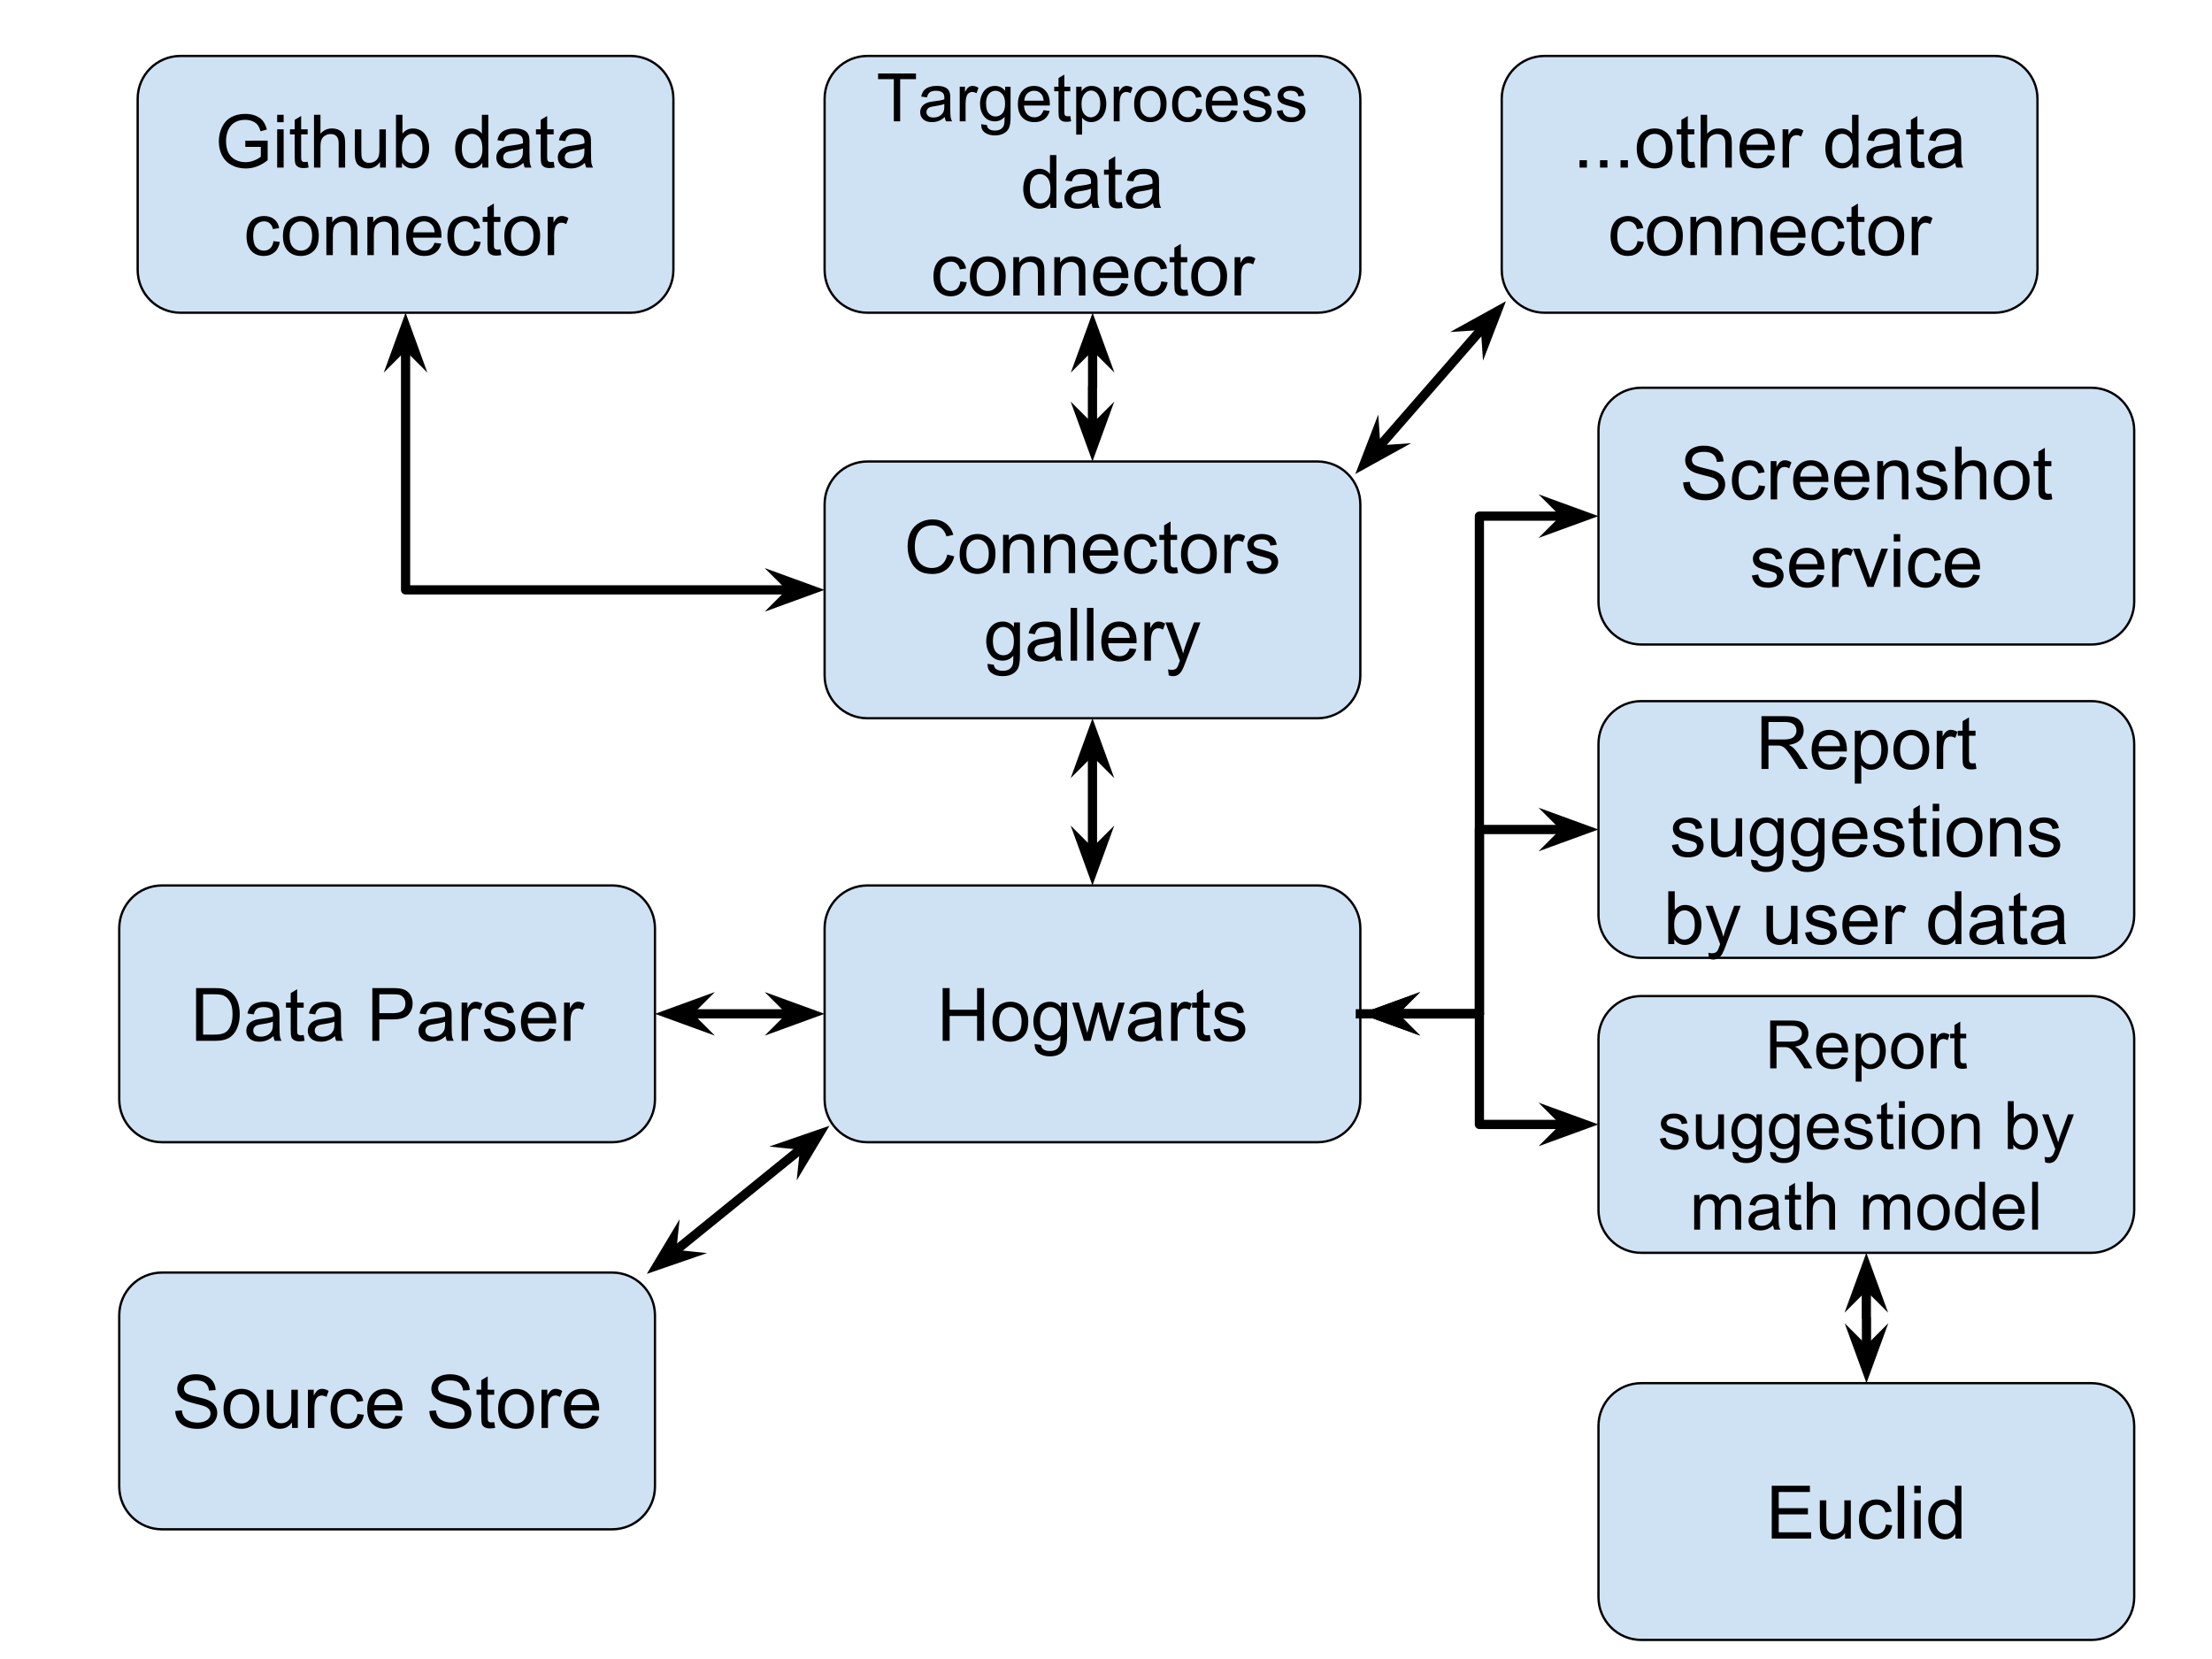 <?xml version="1.0" standalone="yes"?>

<svg version="1.1" viewBox="0.0 0.0 960.0 720.0" fill="none" stroke="none" stroke-linecap="square" stroke-miterlimit="10" xmlns="http://www.w3.org/2000/svg" xmlns:xlink="http://www.w3.org/1999/xlink"><clipPath id="p.0"><path d="m0 0l960.0 0l0 720.0l-960.0 0l0 -720.0z" clip-rule="nonzero"></path></clipPath><g clip-path="url(#p.0)"><path fill="#000000" fill-opacity="0.0" d="m0 0l960.0 0l0 720.0l-960.0 0z" fill-rule="evenodd"></path><path fill="#000000" fill-opacity="0.0" d="m649.274 524.215l321.417 0l0 185.354l-321.417 0z" fill-rule="evenodd"></path><path fill="#cfe2f3" d="m357.874 402.856l0 0c0 -10.257 8.315 -18.572 18.572 -18.572l195.36 0c4.926 0 9.65 1.957 13.133 5.44c3.483 3.483 5.44 8.207 5.44 13.133l0 74.289c0 10.257 -8.315 18.572 -18.572 18.572l-195.36 0l0 0c-10.257 0 -18.572 -8.315 -18.572 -18.572z" fill-rule="evenodd"></path><path stroke="#000000" stroke-width="1.0" stroke-linejoin="round" stroke-linecap="butt" d="m357.874 402.856l0 0c0 -10.257 8.315 -18.572 18.572 -18.572l195.36 0c4.926 0 9.65 1.957 13.133 5.44c3.483 3.483 5.44 8.207 5.44 13.133l0 74.289c0 10.257 -8.315 18.572 -18.572 18.572l-195.36 0l0 0c-10.257 0 -18.572 -8.315 -18.572 -18.572z" fill-rule="evenodd"></path><path fill="#000000" d="m409.11 451.72l0 -22.906l3.031 0l0 9.406l11.906 0l0 -9.406l3.031 0l0 22.906l-3.031 0l0 -10.797l-11.906 0l0 10.797l-3.031 0zm21.609 -8.297q0 -4.609 2.562 -6.828q2.141 -1.844 5.219 -1.844q3.422 0 5.594 2.25q2.172 2.234 2.172 6.188q0 3.203 -0.969 5.047q-0.953 1.828 -2.797 2.844q-1.828 1.016 -4.0 1.016q-3.484 0 -5.641 -2.234q-2.141 -2.234 -2.141 -6.438zm2.891 0q0 3.188 1.391 4.781q1.391 1.578 3.5 1.578q2.094 0 3.484 -1.594q1.391 -1.594 1.391 -4.859q0 -3.078 -1.406 -4.656q-1.391 -1.594 -3.469 -1.594q-2.109 0 -3.5 1.578q-1.391 1.578 -1.391 4.766zm15.438 9.672l2.734 0.406q0.172 1.266 0.953 1.844q1.047 0.781 2.859 0.781q1.953 0 3.016 -0.781q1.062 -0.781 1.438 -2.188q0.219 -0.859 0.203 -3.609q-1.844 2.172 -4.594 2.172q-3.422 0 -5.297 -2.469q-1.875 -2.469 -1.875 -5.922q0 -2.375 0.859 -4.375q0.859 -2.016 2.484 -3.109q1.641 -1.094 3.844 -1.094q2.938 0 4.844 2.375l0 -2.0l2.594 0l0 14.344q0 3.875 -0.797 5.484q-0.781 1.625 -2.5 2.562q-1.703 0.938 -4.203 0.938q-2.969 0 -4.797 -1.344q-1.828 -1.328 -1.766 -4.016zm2.328 -9.969q0 3.266 1.297 4.766q1.297 1.5 3.25 1.5q1.938 0 3.25 -1.484q1.312 -1.5 1.312 -4.688q0 -3.047 -1.359 -4.594q-1.344 -1.547 -3.25 -1.547q-1.875 0 -3.188 1.531q-1.312 1.516 -1.312 4.516zm19.047 8.594l-5.078 -16.594l2.906 0l2.641 9.578l0.984 3.562q0.062 -0.266 0.859 -3.422l2.641 -9.719l2.891 0l2.484 9.625l0.828 3.172l0.953 -3.203l2.844 -9.594l2.734 0l-5.188 16.594l-2.922 0l-2.641 -9.938l-0.641 -2.828l-3.359 12.766l-2.938 0zm30.875 -2.047q-1.562 1.328 -3.016 1.875q-1.438 0.547 -3.094 0.547q-2.734 0 -4.203 -1.328q-1.469 -1.344 -1.469 -3.422q0 -1.219 0.547 -2.219q0.562 -1.016 1.453 -1.625q0.906 -0.609 2.031 -0.922q0.828 -0.219 2.5 -0.422q3.406 -0.406 5.016 -0.969q0.016 -0.578 0.016 -0.734q0 -1.719 -0.797 -2.422q-1.078 -0.953 -3.203 -0.953q-1.984 0 -2.938 0.703q-0.938 0.688 -1.391 2.453l-2.75 -0.375q0.375 -1.766 1.234 -2.844q0.859 -1.094 2.484 -1.672q1.625 -0.594 3.766 -0.594q2.125 0 3.453 0.5q1.328 0.5 1.953 1.266q0.625 0.75 0.875 1.906q0.141 0.719 0.141 2.594l0 3.75q0 3.922 0.172 4.969q0.188 1.031 0.719 1.984l-2.938 0q-0.438 -0.875 -0.562 -2.047zm-0.234 -6.281q-1.531 0.625 -4.594 1.062q-1.734 0.25 -2.453 0.562q-0.719 0.312 -1.109 0.922q-0.391 0.594 -0.391 1.328q0 1.125 0.844 1.875q0.859 0.75 2.5 0.75q1.625 0 2.891 -0.703q1.266 -0.719 1.859 -1.953q0.453 -0.953 0.453 -2.812l0 -1.031zm7.172 8.328l0 -16.594l2.531 0l0 2.516q0.969 -1.766 1.781 -2.328q0.828 -0.562 1.812 -0.562q1.422 0 2.891 0.906l-0.969 2.609q-1.031 -0.609 -2.062 -0.609q-0.922 0 -1.656 0.562q-0.734 0.547 -1.047 1.531q-0.469 1.5 -0.469 3.281l0 8.688l-2.812 0zm16.828 -2.516l0.406 2.484q-1.188 0.25 -2.125 0.25q-1.531 0 -2.375 -0.484q-0.844 -0.484 -1.188 -1.266q-0.344 -0.797 -0.344 -3.328l0 -9.547l-2.062 0l0 -2.188l2.062 0l0 -4.109l2.797 -1.688l0 5.797l2.828 0l0 2.188l-2.828 0l0 9.703q0 1.203 0.141 1.547q0.156 0.344 0.484 0.547q0.344 0.203 0.969 0.203q0.469 0 1.234 -0.109zm1.625 -2.438l2.781 -0.438q0.234 1.672 1.297 2.562q1.078 0.891 3.0 0.891q1.938 0 2.875 -0.781q0.938 -0.797 0.938 -1.859q0 -0.953 -0.828 -1.5q-0.578 -0.375 -2.875 -0.953q-3.094 -0.781 -4.297 -1.344q-1.188 -0.578 -1.812 -1.578q-0.609 -1.016 -0.609 -2.234q0 -1.109 0.5 -2.047q0.516 -0.953 1.391 -1.578q0.656 -0.484 1.781 -0.812q1.141 -0.344 2.438 -0.344q1.953 0 3.422 0.562q1.484 0.562 2.188 1.531q0.703 0.953 0.969 2.562l-2.75 0.375q-0.188 -1.281 -1.094 -2.0q-0.891 -0.719 -2.531 -0.719q-1.938 0 -2.766 0.641q-0.828 0.641 -0.828 1.5q0 0.547 0.344 0.984q0.344 0.453 1.078 0.75q0.422 0.156 2.484 0.719q2.984 0.797 4.156 1.312q1.188 0.5 1.859 1.469q0.672 0.969 0.672 2.406q0 1.406 -0.828 2.656q-0.812 1.234 -2.359 1.922q-1.547 0.672 -3.5 0.672q-3.234 0 -4.938 -1.344q-1.688 -1.344 -2.156 -3.984z" fill-rule="nonzero"></path><path fill="#cfe2f3" d="m357.874 218.856l0 0c0 -10.257 8.315 -18.572 18.572 -18.572l195.36 0c4.926 0 9.65 1.957 13.133 5.44c3.483 3.483 5.44 8.207 5.44 13.133l0 74.289c0 10.257 -8.315 18.572 -18.572 18.572l-195.36 0l0 0c-10.257 0 -18.572 -8.315 -18.572 -18.572z" fill-rule="evenodd"></path><path stroke="#000000" stroke-width="1.0" stroke-linejoin="round" stroke-linecap="butt" d="m357.874 218.856l0 0c0 -10.257 8.315 -18.572 18.572 -18.572l195.36 0c4.926 0 9.65 1.957 13.133 5.44c3.483 3.483 5.44 8.207 5.44 13.133l0 74.289c0 10.257 -8.315 18.572 -18.572 18.572l-195.36 0l0 0c-10.257 0 -18.572 -8.315 -18.572 -18.572z" fill-rule="evenodd"></path><path fill="#000000" d="m411.118 240.689l3.031 0.766q-0.953 3.734 -3.438 5.703q-2.469 1.953 -6.047 1.953q-3.703 0 -6.031 -1.5q-2.312 -1.516 -3.531 -4.375q-1.203 -2.859 -1.203 -6.141q0 -3.578 1.359 -6.234q1.375 -2.672 3.891 -4.047q2.531 -1.391 5.562 -1.391q3.438 0 5.781 1.75q2.344 1.75 3.266 4.922l-2.984 0.703q-0.797 -2.5 -2.312 -3.641q-1.516 -1.141 -3.812 -1.141q-2.641 0 -4.422 1.266q-1.766 1.266 -2.484 3.406q-0.719 2.125 -0.719 4.391q0 2.922 0.844 5.109q0.859 2.172 2.656 3.25q1.797 1.078 3.891 1.078q2.547 0 4.312 -1.469q1.766 -1.469 2.391 -4.359zm5.359 -0.266q0 -4.609 2.562 -6.828q2.141 -1.844 5.219 -1.844q3.422 0 5.594 2.25q2.172 2.234 2.172 6.188q0 3.203 -0.969 5.047q-0.953 1.828 -2.797 2.844q-1.828 1.016 -4.0 1.016q-3.484 0 -5.641 -2.234q-2.141 -2.234 -2.141 -6.438zm2.891 0q0 3.188 1.391 4.781q1.391 1.578 3.5 1.578q2.094 0 3.484 -1.594q1.391 -1.594 1.391 -4.859q0 -3.078 -1.406 -4.656q-1.391 -1.594 -3.469 -1.594q-2.109 0 -3.5 1.578q-1.391 1.578 -1.391 4.766zm15.953 8.297l0 -16.594l2.531 0l0 2.359q1.828 -2.734 5.281 -2.734q1.5 0 2.75 0.547q1.266 0.531 1.891 1.406q0.625 0.875 0.875 2.078q0.156 0.781 0.156 2.734l0 10.203l-2.812 0l0 -10.094q0 -1.719 -0.328 -2.562q-0.328 -0.859 -1.172 -1.359q-0.828 -0.516 -1.953 -0.516q-1.797 0 -3.109 1.141q-1.297 1.141 -1.297 4.328l0 9.062l-2.812 0zm17.797 0l0 -16.594l2.531 0l0 2.359q1.828 -2.734 5.281 -2.734q1.5 0 2.75 0.547q1.266 0.531 1.891 1.406q0.625 0.875 0.875 2.078q0.156 0.781 0.156 2.734l0 10.203l-2.812 0l0 -10.094q0 -1.719 -0.328 -2.562q-0.328 -0.859 -1.172 -1.359q-0.828 -0.516 -1.953 -0.516q-1.797 0 -3.109 1.141q-1.297 1.141 -1.297 4.328l0 9.062l-2.812 0zm29.156 -5.344l2.906 0.359q-0.688 2.547 -2.547 3.953q-1.859 1.406 -4.75 1.406q-3.641 0 -5.781 -2.234q-2.125 -2.25 -2.125 -6.297q0 -4.188 2.156 -6.5q2.156 -2.312 5.594 -2.312q3.328 0 5.438 2.266q2.109 2.266 2.109 6.375q0 0.25 -0.016 0.75l-12.375 0q0.156 2.734 1.547 4.188q1.391 1.453 3.469 1.453q1.547 0 2.641 -0.812q1.094 -0.812 1.734 -2.594zm-9.234 -4.547l9.266 0q-0.188 -2.094 -1.062 -3.141q-1.344 -1.625 -3.484 -1.625q-1.938 0 -3.266 1.297q-1.312 1.297 -1.453 3.469zm26.5 3.812l2.766 0.359q-0.453 2.859 -2.328 4.484q-1.859 1.609 -4.578 1.609q-3.406 0 -5.484 -2.219q-2.062 -2.234 -2.062 -6.391q0 -2.688 0.891 -4.703q0.891 -2.016 2.703 -3.016q1.828 -1.016 3.969 -1.016q2.703 0 4.422 1.375q1.719 1.359 2.203 3.875l-2.734 0.422q-0.391 -1.672 -1.391 -2.516q-0.984 -0.844 -2.391 -0.844q-2.125 0 -3.453 1.531q-1.328 1.516 -1.328 4.812q0 3.344 1.281 4.859q1.281 1.516 3.344 1.516q1.656 0 2.766 -1.016q1.109 -1.016 1.406 -3.125zm11.312 3.562l0.406 2.484q-1.188 0.25 -2.125 0.25q-1.531 0 -2.375 -0.484q-0.844 -0.484 -1.188 -1.266q-0.344 -0.797 -0.344 -3.328l0 -9.547l-2.062 0l0 -2.188l2.062 0l0 -4.109l2.797 -1.688l0 5.797l2.828 0l0 2.188l-2.828 0l0 9.703q0 1.203 0.141 1.547q0.156 0.344 0.484 0.547q0.344 0.203 0.969 0.203q0.469 0 1.234 -0.109zm1.703 -5.781q0 -4.609 2.562 -6.828q2.141 -1.844 5.219 -1.844q3.422 0 5.594 2.25q2.172 2.234 2.172 6.188q0 3.203 -0.969 5.047q-0.953 1.828 -2.797 2.844q-1.828 1.016 -4.0 1.016q-3.484 0 -5.641 -2.234q-2.141 -2.234 -2.141 -6.438zm2.891 0q0 3.188 1.391 4.781q1.391 1.578 3.5 1.578q2.094 0 3.484 -1.594q1.391 -1.594 1.391 -4.859q0 -3.078 -1.406 -4.656q-1.391 -1.594 -3.469 -1.594q-2.109 0 -3.5 1.578q-1.391 1.578 -1.391 4.766zm15.922 8.297l0 -16.594l2.531 0l0 2.516q0.969 -1.766 1.781 -2.328q0.828 -0.562 1.812 -0.562q1.422 0 2.891 0.906l-0.969 2.609q-1.031 -0.609 -2.062 -0.609q-0.922 0 -1.656 0.562q-0.734 0.547 -1.047 1.531q-0.469 1.5 -0.469 3.281l0 8.688l-2.812 0zm9.562 -4.953l2.781 -0.438q0.234 1.672 1.297 2.562q1.078 0.891 3.0 0.891q1.938 0 2.875 -0.781q0.938 -0.797 0.938 -1.859q0 -0.953 -0.828 -1.5q-0.578 -0.375 -2.875 -0.953q-3.094 -0.781 -4.297 -1.344q-1.188 -0.578 -1.812 -1.578q-0.609 -1.016 -0.609 -2.234q0 -1.109 0.5 -2.047q0.516 -0.953 1.391 -1.578q0.656 -0.484 1.781 -0.812q1.141 -0.344 2.438 -0.344q1.953 0 3.422 0.562q1.484 0.562 2.188 1.531q0.703 0.953 0.969 2.562l-2.75 0.375q-0.188 -1.281 -1.094 -2.0q-0.891 -0.719 -2.531 -0.719q-1.938 0 -2.766 0.641q-0.828 0.641 -0.828 1.5q0 0.547 0.344 0.984q0.344 0.453 1.078 0.75q0.422 0.156 2.484 0.719q2.984 0.797 4.156 1.312q1.188 0.5 1.859 1.469q0.672 0.969 0.672 2.406q0 1.406 -0.828 2.656q-0.812 1.234 -2.359 1.922q-1.547 0.672 -3.5 0.672q-3.234 0 -4.938 -1.344q-1.688 -1.344 -2.156 -3.984z" fill-rule="nonzero"></path><path fill="#000000" d="m428.587 288.095l2.734 0.406q0.172 1.266 0.953 1.844q1.047 0.781 2.859 0.781q1.953 0 3.016 -0.781q1.062 -0.781 1.438 -2.188q0.219 -0.859 0.203 -3.609q-1.844 2.172 -4.594 2.172q-3.422 0 -5.297 -2.469q-1.875 -2.469 -1.875 -5.922q0 -2.375 0.859 -4.375q0.859 -2.016 2.484 -3.109q1.641 -1.094 3.844 -1.094q2.938 0 4.844 2.375l0 -2.0l2.594 0l0 14.344q0 3.875 -0.797 5.484q-0.781 1.625 -2.5 2.562q-1.703 0.938 -4.203 0.938q-2.969 0 -4.797 -1.344q-1.828 -1.328 -1.766 -4.016zm2.328 -9.969q0 3.266 1.297 4.766q1.297 1.5 3.25 1.5q1.938 0 3.25 -1.484q1.312 -1.5 1.312 -4.688q0 -3.047 -1.359 -4.594q-1.344 -1.547 -3.25 -1.547q-1.875 0 -3.188 1.531q-1.312 1.516 -1.312 4.516zm26.812 6.547q-1.562 1.328 -3.016 1.875q-1.438 0.547 -3.094 0.547q-2.734 0 -4.203 -1.328q-1.469 -1.344 -1.469 -3.422q0 -1.219 0.547 -2.219q0.562 -1.016 1.453 -1.625q0.906 -0.609 2.031 -0.922q0.828 -0.219 2.5 -0.422q3.406 -0.406 5.016 -0.969q0.016 -0.578 0.016 -0.734q0 -1.719 -0.797 -2.422q-1.078 -0.953 -3.203 -0.953q-1.984 0 -2.938 0.703q-0.938 0.688 -1.391 2.453l-2.75 -0.375q0.375 -1.766 1.234 -2.844q0.859 -1.094 2.484 -1.672q1.625 -0.594 3.766 -0.594q2.125 0 3.453 0.5q1.328 0.5 1.953 1.266q0.625 0.75 0.875 1.906q0.141 0.719 0.141 2.594l0 3.75q0 3.922 0.172 4.969q0.188 1.031 0.719 1.984l-2.938 0q-0.438 -0.875 -0.562 -2.047zm-0.234 -6.281q-1.531 0.625 -4.594 1.062q-1.734 0.25 -2.453 0.562q-0.719 0.312 -1.109 0.922q-0.391 0.594 -0.391 1.328q0 1.125 0.844 1.875q0.859 0.75 2.5 0.75q1.625 0 2.891 -0.703q1.266 -0.719 1.859 -1.953q0.453 -0.953 0.453 -2.812l0 -1.031zm7.141 8.328l0 -22.906l2.812 0l0 22.906l-2.812 0zm7.109 0l0 -22.906l2.812 0l0 22.906l-2.812 0zm18.531 -5.344l2.906 0.359q-0.688 2.547 -2.547 3.953q-1.859 1.406 -4.75 1.406q-3.641 0 -5.781 -2.234q-2.125 -2.25 -2.125 -6.297q0 -4.188 2.156 -6.5q2.156 -2.312 5.594 -2.312q3.328 0 5.438 2.266q2.109 2.266 2.109 6.375q0 0.25 -0.016 0.75l-12.375 0q0.156 2.734 1.547 4.188q1.391 1.453 3.469 1.453q1.547 0 2.641 -0.812q1.094 -0.812 1.734 -2.594zm-9.234 -4.547l9.266 0q-0.188 -2.094 -1.062 -3.141q-1.344 -1.625 -3.484 -1.625q-1.938 0 -3.266 1.297q-1.312 1.297 -1.453 3.469zm15.641 9.891l0 -16.594l2.531 0l0 2.516q0.969 -1.766 1.781 -2.328q0.828 -0.562 1.812 -0.562q1.422 0 2.891 0.906l-0.969 2.609q-1.031 -0.609 -2.062 -0.609q-0.922 0 -1.656 0.562q-0.734 0.547 -1.047 1.531q-0.469 1.5 -0.469 3.281l0 8.688l-2.812 0zm10.562 6.391l-0.312 -2.641q0.922 0.25 1.609 0.25q0.938 0 1.5 -0.312q0.562 -0.312 0.922 -0.875q0.266 -0.422 0.859 -2.094q0.078 -0.234 0.25 -0.688l-6.297 -16.625l3.031 0l3.453 9.609q0.672 1.828 1.203 3.844q0.484 -1.938 1.156 -3.781l3.547 -9.672l2.812 0l-6.312 16.875q-1.016 2.734 -1.578 3.766q-0.75 1.391 -1.719 2.031q-0.969 0.656 -2.312 0.656q-0.812 0 -1.812 -0.344z" fill-rule="nonzero"></path><path fill="#cfe2f3" d="m59.748 42.856l0 0c0 -10.257 8.315 -18.572 18.572 -18.572l195.36 0c4.926 0 9.65 1.957 13.133 5.44c3.483 3.483 5.44 8.207 5.44 13.133l0 74.289c0 10.257 -8.315 18.572 -18.572 18.572l-195.36 0l0 0c-10.257 0 -18.572 -8.315 -18.572 -18.572z" fill-rule="evenodd"></path><path stroke="#000000" stroke-width="1.0" stroke-linejoin="round" stroke-linecap="butt" d="m59.748 42.856l0 0c0 -10.257 8.315 -18.572 18.572 -18.572l195.36 0c4.926 0 9.65 1.957 13.133 5.44c3.483 3.483 5.44 8.207 5.44 13.133l0 74.289c0 10.257 -8.315 18.572 -18.572 18.572l-195.36 0l0 0c-10.257 0 -18.572 -8.315 -18.572 -18.572z" fill-rule="evenodd"></path><path fill="#000000" d="m106.461 63.736l0 -2.688l9.703 -0.016l0 8.5q-2.234 1.781 -4.609 2.688q-2.375 0.891 -4.875 0.891q-3.375 0 -6.141 -1.438q-2.75 -1.453 -4.156 -4.188q-1.406 -2.734 -1.406 -6.109q0 -3.344 1.391 -6.234q1.406 -2.906 4.031 -4.312q2.625 -1.406 6.047 -1.406q2.484 0 4.484 0.812q2.016 0.797 3.156 2.234q1.141 1.438 1.734 3.75l-2.734 0.75q-0.516 -1.75 -1.281 -2.75q-0.766 -1.0 -2.188 -1.594q-1.422 -0.609 -3.156 -0.609q-2.078 0 -3.594 0.641q-1.516 0.625 -2.453 1.656q-0.922 1.031 -1.438 2.266q-0.875 2.125 -0.875 4.609q0 3.063 1.047 5.125q1.062 2.062 3.078 3.062q2.016 1.0 4.281 1.0q1.969 0 3.844 -0.75q1.875 -0.766 2.844 -1.625l0 -4.266l-6.734 0zm13.828 -10.688l0 -3.234l2.812 0l0 3.234l-2.812 0zm0 19.672l0 -16.594l2.812 0l0 16.594l-2.812 0zm13.234 -2.516l0.406 2.484q-1.188 0.25 -2.125 0.25q-1.531 0 -2.375 -0.484q-0.844 -0.484 -1.188 -1.266q-0.344 -0.797 -0.344 -3.328l0 -9.547l-2.062 0l0 -2.188l2.062 0l0 -4.109l2.797 -1.688l0 5.797l2.828 0l0 2.188l-2.828 0l0 9.703q0 1.203 0.141 1.547q0.156 0.344 0.484 0.547q0.344 0.203 0.969 0.203q0.469 0 1.234 -0.109zm2.75 2.516l0 -22.906l2.812 0l0 8.219q1.969 -2.281 4.969 -2.281q1.844 0 3.203 0.734q1.359 0.719 1.938 2.0q0.594 1.281 0.594 3.719l0 10.516l-2.812 0l0 -10.516q0 -2.109 -0.922 -3.062q-0.906 -0.969 -2.578 -0.969q-1.25 0 -2.359 0.656q-1.094 0.641 -1.562 1.75q-0.469 1.109 -0.469 3.062l0 9.078l-2.812 0zm28.672 0l0 -2.438q-1.938 2.812 -5.266 2.812q-1.469 0 -2.75 -0.562q-1.266 -0.562 -1.891 -1.406q-0.609 -0.859 -0.859 -2.094q-0.172 -0.828 -0.172 -2.625l0 -10.281l2.812 0l0 9.203q0 2.203 0.172 2.969q0.266 1.109 1.125 1.75q0.859 0.625 2.125 0.625q1.266 0 2.375 -0.641q1.109 -0.656 1.562 -1.766q0.469 -1.125 0.469 -3.25l0 -8.891l2.812 0l0 16.594l-2.516 0zm9.516 0l-2.609 0l0 -22.906l2.812 0l0 8.172q1.781 -2.234 4.547 -2.234q1.531 0 2.891 0.625q1.375 0.609 2.25 1.734q0.891 1.109 1.391 2.688q0.5 1.578 0.5 3.375q0 4.266 -2.109 6.594q-2.109 2.328 -5.062 2.328q-2.938 0 -4.609 -2.453l0 2.078zm-0.031 -8.422q0 2.984 0.812 4.312q1.328 2.172 3.594 2.172q1.844 0 3.188 -1.594q1.344 -1.609 1.344 -4.781q0 -3.25 -1.297 -4.797q-1.281 -1.547 -3.109 -1.547q-1.844 0 -3.188 1.609q-1.344 1.594 -1.344 4.625zm34.891 8.422l0 -2.094q-1.578 2.469 -4.641 2.469q-1.984 0 -3.656 -1.094q-1.656 -1.094 -2.578 -3.047q-0.906 -1.969 -0.906 -4.516q0 -2.484 0.828 -4.5q0.828 -2.031 2.484 -3.109q1.656 -1.078 3.703 -1.078q1.5 0 2.672 0.641q1.172 0.625 1.906 1.641l0 -8.219l2.797 0l0 22.906l-2.609 0zm-8.891 -8.281q0 3.188 1.344 4.766q1.344 1.578 3.172 1.578q1.844 0 3.125 -1.5q1.297 -1.516 1.297 -4.609q0 -3.406 -1.312 -5q-1.312 -1.594 -3.234 -1.594q-1.875 0 -3.141 1.531q-1.25 1.531 -1.25 4.828zm26.75 6.234q-1.562 1.328 -3.016 1.875q-1.438 0.547 -3.094 0.547q-2.734 0 -4.203 -1.328q-1.469 -1.344 -1.469 -3.422q0 -1.219 0.547 -2.219q0.562 -1.016 1.453 -1.625q0.906 -0.609 2.031 -0.922q0.828 -0.219 2.5 -0.422q3.406 -0.406 5.016 -0.969q0.016 -0.578 0.016 -0.734q0 -1.719 -0.797 -2.422q-1.078 -0.953 -3.203 -0.953q-1.984 0 -2.938 0.703q-0.938 0.688 -1.391 2.453l-2.75 -0.375q0.375 -1.766 1.234 -2.844q0.859 -1.094 2.484 -1.672q1.625 -0.594 3.766 -0.594q2.125 0 3.453 0.5q1.328 0.5 1.953 1.266q0.625 0.75 0.875 1.906q0.141 0.719 0.141 2.594l0 3.75q0 3.922 0.172 4.969q0.188 1.031 0.719 1.984l-2.938 0q-0.438 -0.875 -0.562 -2.047zm-0.234 -6.281q-1.531 0.625 -4.594 1.062q-1.734 0.25 -2.453 0.562q-0.719 0.312 -1.109 0.922q-0.391 0.594 -0.391 1.328q0 1.125 0.844 1.875q0.859 0.75 2.5 0.75q1.625 0 2.891 -0.703q1.266 -0.719 1.859 -1.953q0.453 -0.953 0.453 -2.812l0 -1.031zm13.344 5.812l0.406 2.484q-1.188 0.25 -2.125 0.25q-1.531 0 -2.375 -0.484q-0.844 -0.484 -1.188 -1.266q-0.344 -0.797 -0.344 -3.328l0 -9.547l-2.062 0l0 -2.188l2.062 0l0 -4.109l2.797 -1.688l0 5.797l2.828 0l0 2.188l-2.828 0l0 9.703q0 1.203 0.141 1.547q0.156 0.344 0.484 0.547q0.344 0.203 0.969 0.203q0.469 0 1.234 -0.109zm13.578 0.469q-1.562 1.328 -3.016 1.875q-1.438 0.547 -3.094 0.547q-2.734 0 -4.203 -1.328q-1.469 -1.344 -1.469 -3.422q0 -1.219 0.547 -2.219q0.562 -1.016 1.453 -1.625q0.906 -0.609 2.031 -0.922q0.828 -0.219 2.5 -0.422q3.406 -0.406 5.016 -0.969q0.016 -0.578 0.016 -0.734q0 -1.719 -0.797 -2.422q-1.078 -0.953 -3.203 -0.953q-1.984 0 -2.938 0.703q-0.938 0.688 -1.391 2.453l-2.75 -0.375q0.375 -1.766 1.234 -2.844q0.859 -1.094 2.484 -1.672q1.625 -0.594 3.766 -0.594q2.125 0 3.453 0.5q1.328 0.5 1.953 1.266q0.625 0.75 0.875 1.906q0.141 0.719 0.141 2.594l0 3.75q0 3.922 0.172 4.969q0.188 1.031 0.719 1.984l-2.938 0q-0.438 -0.875 -0.562 -2.047zm-0.234 -6.281q-1.531 0.625 -4.594 1.062q-1.734 0.25 -2.453 0.562q-0.719 0.312 -1.109 0.922q-0.391 0.594 -0.391 1.328q0 1.125 0.844 1.875q0.859 0.75 2.5 0.75q1.625 0 2.891 -0.703q1.266 -0.719 1.859 -1.953q0.453 -0.953 0.453 -2.812l0 -1.031z" fill-rule="nonzero"></path><path fill="#000000" d="m118.672 104.642l2.766 0.359q-0.453 2.859 -2.328 4.484q-1.859 1.609 -4.578 1.609q-3.406 0 -5.484 -2.219q-2.062 -2.234 -2.062 -6.391q0 -2.688 0.891 -4.703q0.891 -2.016 2.703 -3.016q1.828 -1.016 3.969 -1.016q2.703 0 4.422 1.375q1.719 1.359 2.203 3.875l-2.734 0.422q-0.391 -1.672 -1.391 -2.516q-0.984 -0.844 -2.391 -0.844q-2.125 0 -3.453 1.531q-1.328 1.516 -1.328 4.812q0 3.344 1.281 4.859q1.281 1.516 3.344 1.516q1.656 0 2.766 -1.016q1.109 -1.016 1.406 -3.125zm4.125 -2.219q0 -4.609 2.562 -6.828q2.141 -1.844 5.219 -1.844q3.422 0 5.594 2.25q2.172 2.234 2.172 6.188q0 3.203 -0.969 5.047q-0.953 1.828 -2.797 2.844q-1.828 1.016 -4.0 1.016q-3.484 0 -5.641 -2.234q-2.141 -2.234 -2.141 -6.438zm2.891 0q0 3.188 1.391 4.781q1.391 1.578 3.5 1.578q2.094 0 3.484 -1.594q1.391 -1.594 1.391 -4.859q0 -3.078 -1.406 -4.656q-1.391 -1.594 -3.469 -1.594q-2.109 0 -3.5 1.578q-1.391 1.578 -1.391 4.766zm15.953 8.297l0 -16.594l2.531 0l0 2.359q1.828 -2.734 5.281 -2.734q1.5 0 2.75 0.547q1.266 0.531 1.891 1.406q0.625 0.875 0.875 2.078q0.156 0.781 0.156 2.734l0 10.203l-2.812 0l0 -10.094q0 -1.719 -0.328 -2.562q-0.328 -0.859 -1.172 -1.359q-0.828 -0.516 -1.953 -0.516q-1.797 0 -3.109 1.141q-1.297 1.141 -1.297 4.328l0 9.062l-2.812 0zm17.797 0l0 -16.594l2.531 0l0 2.359q1.828 -2.734 5.281 -2.734q1.5 0 2.75 0.547q1.266 0.531 1.891 1.406q0.625 0.875 0.875 2.078q0.156 0.781 0.156 2.734l0 10.203l-2.812 0l0 -10.094q0 -1.719 -0.328 -2.562q-0.328 -0.859 -1.172 -1.359q-0.828 -0.516 -1.953 -0.516q-1.797 0 -3.109 1.141q-1.297 1.141 -1.297 4.328l0 9.062l-2.812 0zm29.156 -5.344l2.906 0.359q-0.688 2.547 -2.547 3.953q-1.859 1.406 -4.75 1.406q-3.641 0 -5.781 -2.234q-2.125 -2.25 -2.125 -6.297q0 -4.188 2.156 -6.5q2.156 -2.312 5.594 -2.312q3.328 0 5.438 2.266q2.109 2.266 2.109 6.375q0 0.25 -0.016 0.75l-12.375 0q0.156 2.734 1.547 4.188q1.391 1.453 3.469 1.453q1.547 0 2.641 -0.812q1.094 -0.812 1.734 -2.594zm-9.234 -4.547l9.266 0q-0.188 -2.094 -1.062 -3.141q-1.344 -1.625 -3.484 -1.625q-1.938 0 -3.266 1.297q-1.312 1.297 -1.453 3.469zm26.5 3.812l2.766 0.359q-0.453 2.859 -2.328 4.484q-1.859 1.609 -4.578 1.609q-3.406 0 -5.484 -2.219q-2.062 -2.234 -2.062 -6.391q0 -2.688 0.891 -4.703q0.891 -2.016 2.703 -3.016q1.828 -1.016 3.969 -1.016q2.703 0 4.422 1.375q1.719 1.359 2.203 3.875l-2.734 0.422q-0.391 -1.672 -1.391 -2.516q-0.984 -0.844 -2.391 -0.844q-2.125 0 -3.453 1.531q-1.328 1.516 -1.328 4.812q0 3.344 1.281 4.859q1.281 1.516 3.344 1.516q1.656 0 2.766 -1.016q1.109 -1.016 1.406 -3.125zm11.312 3.562l0.406 2.484q-1.188 0.25 -2.125 0.25q-1.531 0 -2.375 -0.484q-0.844 -0.484 -1.188 -1.266q-0.344 -0.797 -0.344 -3.328l0 -9.547l-2.062 0l0 -2.188l2.062 0l0 -4.109l2.797 -1.688l0 5.797l2.828 0l0 2.188l-2.828 0l0 9.703q0 1.203 0.141 1.547q0.156 0.344 0.484 0.547q0.344 0.203 0.969 0.203q0.469 0 1.234 -0.109zm1.703 -5.781q0 -4.609 2.562 -6.828q2.141 -1.844 5.219 -1.844q3.422 0 5.594 2.25q2.172 2.234 2.172 6.188q0 3.203 -0.969 5.047q-0.953 1.828 -2.797 2.844q-1.828 1.016 -4.0 1.016q-3.484 0 -5.641 -2.234q-2.141 -2.234 -2.141 -6.438zm2.891 0q0 3.188 1.391 4.781q1.391 1.578 3.5 1.578q2.094 0 3.484 -1.594q1.391 -1.594 1.391 -4.859q0 -3.078 -1.406 -4.656q-1.391 -1.594 -3.469 -1.594q-2.109 0 -3.5 1.578q-1.391 1.578 -1.391 4.766zm15.922 8.297l0 -16.594l2.531 0l0 2.516q0.969 -1.766 1.781 -2.328q0.828 -0.562 1.812 -0.562q1.422 0 2.891 0.906l-0.969 2.609q-1.031 -0.609 -2.062 -0.609q-0.922 0 -1.656 0.562q-0.734 0.547 -1.047 1.531q-0.469 1.5 -0.469 3.281l0 8.688l-2.812 0z" fill-rule="nonzero"></path><path fill="#cfe2f3" d="m357.874 42.856l0 0c0 -10.257 8.315 -18.572 18.572 -18.572l195.36 0c4.926 0 9.65 1.957 13.133 5.44c3.483 3.483 5.44 8.207 5.44 13.133l0 74.289c0 10.257 -8.315 18.572 -18.572 18.572l-195.36 0l0 0c-10.257 0 -18.572 -8.315 -18.572 -18.572z" fill-rule="evenodd"></path><path stroke="#000000" stroke-width="1.0" stroke-linejoin="round" stroke-linecap="butt" d="m357.874 42.856l0 0c0 -10.257 8.315 -18.572 18.572 -18.572l195.36 0c4.926 0 9.65 1.957 13.133 5.44c3.483 3.483 5.44 8.207 5.44 13.133l0 74.289c0 10.257 -8.315 18.572 -18.572 18.572l-195.36 0l0 0c-10.257 0 -18.572 -8.315 -18.572 -18.572z" fill-rule="evenodd"></path><path fill="#000000" d="m387.915 52.66l0 -18.312l-6.828 0l0 -2.453l16.453 0l0 2.453l-6.875 0l0 18.312l-2.75 0zm22.118 -1.859q-1.406 1.203 -2.719 1.703q-1.312 0.5 -2.812 0.5q-2.484 0 -3.812 -1.203q-1.328 -1.219 -1.328 -3.109q0 -1.094 0.5 -2.0q0.5 -0.922 1.312 -1.469q0.828 -0.562 1.844 -0.844q0.75 -0.203 2.266 -0.391q3.078 -0.359 4.547 -0.875q0.016 -0.516 0.016 -0.656q0 -1.562 -0.734 -2.203q-0.969 -0.859 -2.891 -0.859q-1.797 0 -2.656 0.625q-0.859 0.625 -1.266 2.234l-2.5 -0.344q0.344 -1.594 1.125 -2.578q0.781 -0.984 2.25 -1.516q1.469 -0.531 3.406 -0.531q1.938 0 3.141 0.453q1.203 0.453 1.766 1.141q0.562 0.688 0.797 1.734q0.125 0.641 0.125 2.344l0 3.406q0 3.547 0.156 4.5q0.172 0.938 0.641 1.797l-2.656 0q-0.391 -0.797 -0.516 -1.859zm-0.203 -5.688q-1.391 0.562 -4.172 0.969q-1.562 0.219 -2.219 0.5q-0.656 0.281 -1.016 0.828q-0.344 0.547 -0.344 1.219q0 1.016 0.766 1.703q0.781 0.672 2.266 0.672q1.469 0 2.609 -0.641q1.156 -0.656 1.703 -1.766q0.406 -0.859 0.406 -2.547l0 -0.938zm6.686 7.547l0 -15.031l2.281 0l0 2.266q0.891 -1.594 1.625 -2.094q0.75 -0.516 1.641 -0.516q1.281 0 2.609 0.812l-0.875 2.375q-0.938 -0.562 -1.859 -0.562q-0.844 0 -1.516 0.516q-0.656 0.5 -0.938 1.391q-0.422 1.359 -0.422 2.969l0 7.875l-2.547 0zm9.313 1.25l2.484 0.359q0.156 1.156 0.859 1.672q0.953 0.719 2.594 0.719q1.766 0 2.734 -0.719q0.969 -0.703 1.297 -1.984q0.203 -0.766 0.188 -3.266q-1.672 1.969 -4.156 1.969q-3.109 0 -4.812 -2.234q-1.688 -2.234 -1.688 -5.375q0 -2.141 0.781 -3.953q0.781 -1.828 2.25 -2.812q1.484 -1.0 3.484 -1.0q2.656 0 4.391 2.156l0 -1.812l2.344 0l0 12.984q0 3.516 -0.719 4.984q-0.703 1.469 -2.266 2.312q-1.547 0.859 -3.812 0.859q-2.688 0 -4.344 -1.219q-1.656 -1.203 -1.609 -3.641zm2.109 -9.031q0 2.953 1.172 4.312q1.188 1.359 2.953 1.359q1.766 0 2.953 -1.344q1.188 -1.359 1.188 -4.25q0 -2.766 -1.234 -4.156q-1.219 -1.406 -2.953 -1.406q-1.688 0 -2.891 1.391q-1.188 1.375 -1.188 4.094zm24.967 2.938l2.641 0.328q-0.625 2.312 -2.312 3.594q-1.688 1.266 -4.297 1.266q-3.312 0 -5.25 -2.031q-1.922 -2.031 -1.922 -5.703q0 -3.797 1.953 -5.891q1.953 -2.094 5.062 -2.094q3.031 0 4.938 2.062q1.906 2.047 1.906 5.766q0 0.219 -0.016 0.672l-11.203 0q0.141 2.484 1.391 3.812q1.266 1.312 3.141 1.312q1.406 0 2.391 -0.734q1.0 -0.75 1.578 -2.359zm-8.359 -4.125l8.391 0q-0.172 -1.891 -0.969 -2.844q-1.219 -1.469 -3.156 -1.469q-1.75 0 -2.953 1.172q-1.188 1.172 -1.312 3.141zm19.952 6.688l0.359 2.25q-1.078 0.234 -1.922 0.234q-1.391 0 -2.156 -0.438q-0.766 -0.453 -1.078 -1.156q-0.312 -0.719 -0.312 -3.016l0 -8.656l-1.859 0l0 -1.969l1.859 0l0 -3.734l2.531 -1.531l0 5.266l2.578 0l0 1.969l-2.578 0l0 8.797q0 1.094 0.141 1.406q0.141 0.312 0.438 0.5q0.312 0.172 0.875 0.172q0.422 0 1.125 -0.094zm2.57 8.047l0 -20.797l2.328 0l0 1.953q0.828 -1.156 1.859 -1.719q1.031 -0.578 2.5 -0.578q1.922 0 3.391 1.0q1.484 0.984 2.234 2.797q0.75 1.797 0.75 3.953q0 2.297 -0.828 4.156q-0.828 1.844 -2.406 2.828q-1.578 0.984 -3.328 0.984q-1.266 0 -2.281 -0.531q-1.016 -0.547 -1.672 -1.375l0 7.328l-2.547 0zm2.312 -13.203q0 2.906 1.172 4.297q1.188 1.391 2.844 1.391q1.703 0 2.906 -1.438q1.219 -1.438 1.219 -4.453q0 -2.875 -1.188 -4.297q-1.172 -1.438 -2.812 -1.438q-1.641 0 -2.891 1.516q-1.25 1.516 -1.25 4.422zm13.983 7.438l0 -15.031l2.281 0l0 2.266q0.891 -1.594 1.625 -2.094q0.75 -0.516 1.641 -0.516q1.281 0 2.609 0.812l-0.875 2.375q-0.938 -0.562 -1.859 -0.562q-0.844 0 -1.516 0.516q-0.656 0.5 -0.938 1.391q-0.422 1.359 -0.422 2.969l0 7.875l-2.547 0zm8.845 -7.516q0 -4.188 2.312 -6.188q1.938 -1.672 4.734 -1.672q3.094 0 5.062 2.031q1.969 2.031 1.969 5.609q0 2.906 -0.875 4.578q-0.859 1.656 -2.531 2.578q-1.656 0.922 -3.625 0.922q-3.156 0 -5.109 -2.016q-1.938 -2.031 -1.938 -5.844zm2.609 0q0 2.891 1.266 4.328q1.266 1.438 3.172 1.438q1.891 0 3.156 -1.438q1.266 -1.453 1.266 -4.422q0 -2.781 -1.281 -4.219q-1.266 -1.438 -3.141 -1.438q-1.906 0 -3.172 1.438q-1.266 1.422 -1.266 4.312zm24.452 2.0l2.516 0.328q-0.406 2.594 -2.109 4.062q-1.688 1.469 -4.156 1.469q-3.078 0 -4.953 -2.016q-1.875 -2.031 -1.875 -5.797q0 -2.422 0.797 -4.25q0.812 -1.828 2.453 -2.734q1.656 -0.922 3.594 -0.922q2.453 0 4.0 1.234q1.562 1.234 2.0 3.516l-2.469 0.391q-0.359 -1.516 -1.266 -2.281q-0.891 -0.766 -2.172 -0.766q-1.922 0 -3.125 1.391q-1.203 1.375 -1.203 4.359q0 3.031 1.156 4.406q1.172 1.375 3.031 1.375q1.5 0 2.5 -0.922q1.016 -0.922 1.281 -2.844zm15.148 0.672l2.641 0.328q-0.625 2.312 -2.312 3.594q-1.688 1.266 -4.297 1.266q-3.312 0 -5.25 -2.031q-1.922 -2.031 -1.922 -5.703q0 -3.797 1.953 -5.891q1.953 -2.094 5.062 -2.094q3.031 0 4.938 2.062q1.906 2.047 1.906 5.766q0 0.219 -0.016 0.672l-11.203 0q0.141 2.484 1.391 3.812q1.266 1.312 3.141 1.312q1.406 0 2.391 -0.734q1.0 -0.75 1.578 -2.359zm-8.359 -4.125l8.391 0q-0.172 -1.891 -0.969 -2.844q-1.219 -1.469 -3.156 -1.469q-1.75 0 -2.953 1.172q-1.188 1.172 -1.312 3.141zm13.358 4.484l2.516 -0.406q0.219 1.516 1.188 2.328q0.969 0.812 2.719 0.812q1.75 0 2.594 -0.719q0.859 -0.719 0.859 -1.688q0 -0.859 -0.75 -1.359q-0.531 -0.328 -2.609 -0.859q-2.797 -0.703 -3.891 -1.219q-1.078 -0.516 -1.641 -1.422q-0.562 -0.922 -0.562 -2.031q0 -1.0 0.453 -1.859q0.469 -0.859 1.266 -1.422q0.594 -0.438 1.609 -0.734q1.031 -0.312 2.219 -0.312q1.766 0 3.094 0.516q1.344 0.5 1.984 1.375q0.641 0.875 0.875 2.328l-2.484 0.344q-0.172 -1.172 -0.984 -1.812q-0.812 -0.656 -2.312 -0.656q-1.75 0 -2.5 0.578q-0.75 0.578 -0.75 1.359q0 0.5 0.312 0.891q0.312 0.406 0.969 0.688q0.391 0.141 2.266 0.641q2.703 0.734 3.766 1.188q1.062 0.453 1.672 1.344q0.609 0.875 0.609 2.172q0 1.281 -0.75 2.406q-0.734 1.125 -2.141 1.75q-1.391 0.609 -3.156 0.609q-2.938 0 -4.484 -1.219q-1.531 -1.219 -1.953 -3.609zm14.664 0l2.516 -0.406q0.219 1.516 1.188 2.328q0.969 0.812 2.719 0.812q1.75 0 2.594 -0.719q0.859 -0.719 0.859 -1.688q0 -0.859 -0.75 -1.359q-0.531 -0.328 -2.609 -0.859q-2.797 -0.703 -3.891 -1.219q-1.078 -0.516 -1.641 -1.422q-0.562 -0.922 -0.562 -2.031q0 -1.0 0.453 -1.859q0.469 -0.859 1.266 -1.422q0.594 -0.438 1.609 -0.734q1.031 -0.312 2.219 -0.312q1.766 0 3.094 0.516q1.344 0.5 1.984 1.375q0.641 0.875 0.875 2.328l-2.484 0.344q-0.172 -1.172 -0.984 -1.812q-0.812 -0.656 -2.312 -0.656q-1.75 0 -2.5 0.578q-0.75 0.578 -0.75 1.359q0 0.5 0.312 0.891q0.312 0.406 0.969 0.688q0.391 0.141 2.266 0.641q2.703 0.734 3.766 1.188q1.062 0.453 1.672 1.344q0.609 0.875 0.609 2.172q0 1.281 -0.75 2.406q-0.734 1.125 -2.141 1.75q-1.391 0.609 -3.156 0.609q-2.938 0 -4.484 -1.219q-1.531 -1.219 -1.953 -3.609z" fill-rule="nonzero"></path><path fill="#000000" d="m455.86 90.22l0 -2.094q-1.578 2.469 -4.641 2.469q-1.984 0 -3.656 -1.094q-1.656 -1.094 -2.578 -3.047q-0.906 -1.969 -0.906 -4.516q0 -2.484 0.828 -4.5q0.828 -2.031 2.484 -3.109q1.656 -1.078 3.703 -1.078q1.5 0 2.672 0.641q1.172 0.625 1.906 1.641l0 -8.219l2.797 0l0 22.906l-2.609 0zm-8.891 -8.281q0 3.188 1.344 4.766q1.344 1.578 3.172 1.578q1.844 0 3.125 -1.5q1.297 -1.516 1.297 -4.609q0 -3.406 -1.312 -5.0q-1.312 -1.594 -3.234 -1.594q-1.875 0 -3.141 1.531q-1.25 1.531 -1.25 4.828zm26.75 6.234q-1.562 1.328 -3.016 1.875q-1.438 0.547 -3.094 0.547q-2.734 0 -4.203 -1.328q-1.469 -1.344 -1.469 -3.422q0 -1.219 0.547 -2.219q0.562 -1.016 1.453 -1.625q0.906 -0.609 2.031 -0.922q0.828 -0.219 2.5 -0.422q3.406 -0.406 5.016 -0.969q0.016 -0.578 0.016 -0.734q0 -1.719 -0.797 -2.422q-1.078 -0.953 -3.203 -0.953q-1.984 0 -2.938 0.703q-0.938 0.688 -1.391 2.453l-2.75 -0.375q0.375 -1.766 1.234 -2.844q0.859 -1.094 2.484 -1.672q1.625 -0.594 3.766 -0.594q2.125 0 3.453 0.5q1.328 0.5 1.953 1.266q0.625 0.75 0.875 1.906q0.141 0.719 0.141 2.594l0 3.75q0 3.922 0.172 4.969q0.188 1.031 0.719 1.984l-2.938 0q-0.438 -0.875 -0.562 -2.047zm-0.234 -6.281q-1.531 0.625 -4.594 1.062q-1.734 0.25 -2.453 0.562q-0.719 0.312 -1.109 0.922q-0.391 0.594 -0.391 1.328q0 1.125 0.844 1.875q0.859 0.75 2.5 0.75q1.625 0 2.891 -0.703q1.266 -0.719 1.859 -1.953q0.453 -0.953 0.453 -2.812l0 -1.031zm13.344 5.812l0.406 2.484q-1.188 0.25 -2.125 0.25q-1.531 0 -2.375 -0.484q-0.844 -0.484 -1.188 -1.266q-0.344 -0.797 -0.344 -3.328l0 -9.547l-2.062 0l0 -2.188l2.062 0l0 -4.109l2.797 -1.688l0 5.797l2.828 0l0 2.188l-2.828 0l0 9.703q0 1.203 0.141 1.547q0.156 0.344 0.484 0.547q0.344 0.203 0.969 0.203q0.469 0 1.234 -0.109zm13.578 0.469q-1.562 1.328 -3.016 1.875q-1.438 0.547 -3.094 0.547q-2.734 0 -4.203 -1.328q-1.469 -1.344 -1.469 -3.422q0 -1.219 0.547 -2.219q0.562 -1.016 1.453 -1.625q0.906 -0.609 2.031 -0.922q0.828 -0.219 2.5 -0.422q3.406 -0.406 5.016 -0.969q0.016 -0.578 0.016 -0.734q0 -1.719 -0.797 -2.422q-1.078 -0.953 -3.203 -0.953q-1.984 0 -2.938 0.703q-0.938 0.688 -1.391 2.453l-2.75 -0.375q0.375 -1.766 1.234 -2.844q0.859 -1.094 2.484 -1.672q1.625 -0.594 3.766 -0.594q2.125 0 3.453 0.5q1.328 0.5 1.953 1.266q0.625 0.75 0.875 1.906q0.141 0.719 0.141 2.594l0 3.75q0 3.922 0.172 4.969q0.188 1.031 0.719 1.984l-2.938 0q-0.438 -0.875 -0.562 -2.047zm-0.234 -6.281q-1.531 0.625 -4.594 1.062q-1.734 0.25 -2.453 0.562q-0.719 0.312 -1.109 0.922q-0.391 0.594 -0.391 1.328q0 1.125 0.844 1.875q0.859 0.75 2.5 0.75q1.625 0 2.891 -0.703q1.266 -0.719 1.859 -1.953q0.453 -0.953 0.453 -2.812l0 -1.031z" fill-rule="nonzero"></path><path fill="#000000" d="m416.798 122.142l2.766 0.359q-0.453 2.859 -2.328 4.484q-1.859 1.609 -4.578 1.609q-3.406 0 -5.484 -2.219q-2.062 -2.234 -2.062 -6.391q0 -2.688 0.891 -4.703q0.891 -2.016 2.703 -3.016q1.828 -1.016 3.969 -1.016q2.703 0 4.422 1.375q1.719 1.359 2.203 3.875l-2.734 0.422q-0.391 -1.672 -1.391 -2.516q-0.984 -0.844 -2.391 -0.844q-2.125 0 -3.453 1.531q-1.328 1.516 -1.328 4.812q0 3.344 1.281 4.859q1.281 1.516 3.344 1.516q1.656 0 2.766 -1.016q1.109 -1.016 1.406 -3.125zm4.125 -2.219q0 -4.609 2.562 -6.828q2.141 -1.844 5.219 -1.844q3.422 0 5.594 2.25q2.172 2.234 2.172 6.188q0 3.203 -0.969 5.047q-0.953 1.828 -2.797 2.844q-1.828 1.016 -4.0 1.016q-3.484 0 -5.641 -2.234q-2.141 -2.234 -2.141 -6.438zm2.891 0q0 3.188 1.391 4.781q1.391 1.578 3.5 1.578q2.094 0 3.484 -1.594q1.391 -1.594 1.391 -4.859q0 -3.078 -1.406 -4.656q-1.391 -1.594 -3.469 -1.594q-2.109 0 -3.5 1.578q-1.391 1.578 -1.391 4.766zm15.953 8.297l0 -16.594l2.531 0l0 2.359q1.828 -2.734 5.281 -2.734q1.5 0 2.75 0.547q1.266 0.531 1.891 1.406q0.625 0.875 0.875 2.078q0.156 0.781 0.156 2.734l0 10.203l-2.812 0l0 -10.094q0 -1.719 -0.328 -2.562q-0.328 -0.859 -1.172 -1.359q-0.828 -0.516 -1.953 -0.516q-1.797 0 -3.109 1.141q-1.297 1.141 -1.297 4.328l0 9.062l-2.812 0zm17.797 0l0 -16.594l2.531 0l0 2.359q1.828 -2.734 5.281 -2.734q1.5 0 2.75 0.547q1.266 0.531 1.891 1.406q0.625 0.875 0.875 2.078q0.156 0.781 0.156 2.734l0 10.203l-2.812 0l0 -10.094q0 -1.719 -0.328 -2.562q-0.328 -0.859 -1.172 -1.359q-0.828 -0.516 -1.953 -0.516q-1.797 0 -3.109 1.141q-1.297 1.141 -1.297 4.328l0 9.062l-2.812 0zm29.156 -5.344l2.906 0.359q-0.688 2.547 -2.547 3.953q-1.859 1.406 -4.75 1.406q-3.641 0 -5.781 -2.234q-2.125 -2.25 -2.125 -6.297q0 -4.188 2.156 -6.5q2.156 -2.312 5.594 -2.312q3.328 0 5.438 2.266q2.109 2.266 2.109 6.375q0 0.25 -0.016 0.75l-12.375 0q0.156 2.734 1.547 4.188q1.391 1.453 3.469 1.453q1.547 0 2.641 -0.812q1.094 -0.812 1.734 -2.594zm-9.234 -4.547l9.266 0q-0.188 -2.094 -1.062 -3.141q-1.344 -1.625 -3.484 -1.625q-1.938 0 -3.266 1.297q-1.312 1.297 -1.453 3.469zm26.5 3.812l2.766 0.359q-0.453 2.859 -2.328 4.484q-1.859 1.609 -4.578 1.609q-3.406 0 -5.484 -2.219q-2.062 -2.234 -2.062 -6.391q0 -2.688 0.891 -4.703q0.891 -2.016 2.703 -3.016q1.828 -1.016 3.969 -1.016q2.703 0 4.422 1.375q1.719 1.359 2.203 3.875l-2.734 0.422q-0.391 -1.672 -1.391 -2.516q-0.984 -0.844 -2.391 -0.844q-2.125 0 -3.453 1.531q-1.328 1.516 -1.328 4.812q0 3.344 1.281 4.859q1.281 1.516 3.344 1.516q1.656 0 2.766 -1.016q1.109 -1.016 1.406 -3.125zm11.312 3.562l0.406 2.484q-1.188 0.25 -2.125 0.25q-1.531 0 -2.375 -0.484q-0.844 -0.484 -1.188 -1.266q-0.344 -0.797 -0.344 -3.328l0 -9.547l-2.062 0l0 -2.188l2.062 0l0 -4.109l2.797 -1.688l0 5.797l2.828 0l0 2.188l-2.828 0l0 9.703q0 1.203 0.141 1.547q0.156 0.344 0.484 0.547q0.344 0.203 0.969 0.203q0.469 0 1.234 -0.109zm1.703 -5.781q0 -4.609 2.562 -6.828q2.141 -1.844 5.219 -1.844q3.422 0 5.594 2.25q2.172 2.234 2.172 6.188q0 3.203 -0.969 5.047q-0.953 1.828 -2.797 2.844q-1.828 1.016 -4.0 1.016q-3.484 0 -5.641 -2.234q-2.141 -2.234 -2.141 -6.438zm2.891 0q0 3.188 1.391 4.781q1.391 1.578 3.5 1.578q2.094 0 3.484 -1.594q1.391 -1.594 1.391 -4.859q0 -3.078 -1.406 -4.656q-1.391 -1.594 -3.469 -1.594q-2.109 0 -3.5 1.578q-1.391 1.578 -1.391 4.766zm15.922 8.297l0 -16.594l2.531 0l0 2.516q0.969 -1.766 1.781 -2.328q0.828 -0.562 1.812 -0.562q1.422 0 2.891 0.906l-0.969 2.609q-1.031 -0.609 -2.062 -0.609q-0.922 0 -1.656 0.562q-0.734 0.547 -1.047 1.531q-0.469 1.5 -0.469 3.281l0 8.688l-2.812 0z" fill-rule="nonzero"></path><path fill="#cfe2f3" d="m651.748 42.856l0 0c0 -10.257 8.315 -18.572 18.572 -18.572l195.36 0c4.926 0 9.65 1.957 13.133 5.44c3.483 3.483 5.44 8.207 5.44 13.133l0 74.289c0 10.257 -8.315 18.572 -18.572 18.572l-195.36 0l0 0c-10.257 0 -18.572 -8.315 -18.572 -18.572z" fill-rule="evenodd"></path><path stroke="#000000" stroke-width="1.0" stroke-linejoin="round" stroke-linecap="butt" d="m651.748 42.856l0 0c0 -10.257 8.315 -18.572 18.572 -18.572l195.36 0c4.926 0 9.65 1.957 13.133 5.44c3.483 3.483 5.44 8.207 5.44 13.133l0 74.289c0 10.257 -8.315 18.572 -18.572 18.572l-195.36 0l0 0c-10.257 0 -18.572 -8.315 -18.572 -18.572z" fill-rule="evenodd"></path><path fill="#000000" d="m685.516 72.72l0 -3.203l3.203 0l0 3.203l-3.203 0zm8.891 0l0 -3.203l3.203 0l0 3.203l-3.203 0zm8.891 0l0 -3.203l3.203 0l0 3.203l-3.203 0zm7.047 -8.297q0 -4.609 2.562 -6.828q2.141 -1.844 5.219 -1.844q3.422 0 5.594 2.25q2.172 2.234 2.172 6.188q0 3.203 -0.969 5.047q-0.953 1.828 -2.797 2.844q-1.828 1.016 -4.0 1.016q-3.484 0 -5.641 -2.234q-2.141 -2.234 -2.141 -6.438zm2.891 0q0 3.188 1.391 4.781q1.391 1.578 3.5 1.578q2.094 0 3.484 -1.594q1.391 -1.594 1.391 -4.859q0 -3.078 -1.406 -4.656q-1.391 -1.594 -3.469 -1.594q-2.109 0 -3.5 1.578q-1.391 1.578 -1.391 4.766zm22.094 5.781l0.406 2.484q-1.188 0.25 -2.125 0.25q-1.531 0 -2.375 -0.484q-0.844 -0.484 -1.188 -1.266q-0.344 -0.797 -0.344 -3.328l0 -9.547l-2.062 0l0 -2.188l2.062 0l0 -4.109l2.797 -1.688l0 5.797l2.828 0l0 2.188l-2.828 0l0 9.703q0 1.203 0.141 1.547q0.156 0.344 0.484 0.547q0.344 0.203 0.969 0.203q0.469 0 1.234 -0.109zm2.75 2.516l0 -22.906l2.812 0l0 8.219q1.969 -2.281 4.969 -2.281q1.844 0 3.203 0.734q1.359 0.719 1.938 2.0q0.594 1.281 0.594 3.719l0 10.516l-2.812 0l0 -10.516q0 -2.109 -0.922 -3.062q-0.906 -0.969 -2.578 -0.969q-1.25 0 -2.359 0.656q-1.094 0.641 -1.562 1.75q-0.469 1.109 -0.469 3.062l0 9.078l-2.812 0zm29.156 -5.344l2.906 0.359q-0.688 2.547 -2.547 3.953q-1.859 1.406 -4.75 1.406q-3.641 0 -5.781 -2.234q-2.125 -2.25 -2.125 -6.297q0 -4.188 2.156 -6.5q2.156 -2.312 5.594 -2.312q3.328 0 5.438 2.266q2.109 2.266 2.109 6.375q0 0.25 -0.016 0.75l-12.375 0q0.156 2.734 1.547 4.188q1.391 1.453 3.469 1.453q1.547 0 2.641 -0.812q1.094 -0.812 1.734 -2.594zm-9.234 -4.547l9.266 0q-0.188 -2.094 -1.062 -3.141q-1.344 -1.625 -3.484 -1.625q-1.938 0 -3.266 1.297q-1.312 1.297 -1.453 3.469zm15.641 9.891l0 -16.594l2.531 0l0 2.516q0.969 -1.766 1.781 -2.328q0.828 -0.562 1.812 -0.562q1.422 0 2.891 0.906l-0.969 2.609q-1.031 -0.609 -2.062 -0.609q-0.922 0 -1.656 0.562q-0.734 0.547 -1.047 1.531q-0.469 1.5 -0.469 3.281l0 8.688l-2.812 0zm30.344 0l0 -2.094q-1.578 2.469 -4.641 2.469q-1.984 0 -3.656 -1.094q-1.656 -1.094 -2.578 -3.047q-0.906 -1.969 -0.906 -4.516q0 -2.484 0.828 -4.5q0.828 -2.031 2.484 -3.109q1.656 -1.078 3.703 -1.078q1.5 0 2.672 0.641q1.172 0.625 1.906 1.641l0 -8.219l2.797 0l0 22.906l-2.609 0zm-8.891 -8.281q0 3.188 1.344 4.766q1.344 1.578 3.172 1.578q1.844 0 3.125 -1.5q1.297 -1.516 1.297 -4.609q0 -3.406 -1.312 -5q-1.312 -1.594 -3.234 -1.594q-1.875 0 -3.141 1.531q-1.25 1.531 -1.25 4.828zm26.75 6.234q-1.562 1.328 -3.016 1.875q-1.438 0.547 -3.094 0.547q-2.734 0 -4.203 -1.328q-1.469 -1.344 -1.469 -3.422q0 -1.219 0.547 -2.219q0.562 -1.016 1.453 -1.625q0.906 -0.609 2.031 -0.922q0.828 -0.219 2.5 -0.422q3.406 -0.406 5.016 -0.969q0.016 -0.578 0.016 -0.734q0 -1.719 -0.797 -2.422q-1.078 -0.953 -3.203 -0.953q-1.984 0 -2.938 0.703q-0.938 0.688 -1.391 2.453l-2.75 -0.375q0.375 -1.766 1.234 -2.844q0.859 -1.094 2.484 -1.672q1.625 -0.594 3.766 -0.594q2.125 0 3.453 0.5q1.328 0.5 1.953 1.266q0.625 0.75 0.875 1.906q0.141 0.719 0.141 2.594l0 3.75q0 3.922 0.172 4.969q0.188 1.031 0.719 1.984l-2.938 0q-0.438 -0.875 -0.562 -2.047zm-0.234 -6.281q-1.531 0.625 -4.594 1.062q-1.734 0.25 -2.453 0.562q-0.719 0.312 -1.109 0.922q-0.391 0.594 -0.391 1.328q0 1.125 0.844 1.875q0.859 0.75 2.5 0.75q1.625 0 2.891 -0.703q1.266 -0.719 1.859 -1.953q0.453 -0.953 0.453 -2.812l0 -1.031zm13.344 5.812l0.406 2.484q-1.188 0.25 -2.125 0.25q-1.531 0 -2.375 -0.484q-0.844 -0.484 -1.188 -1.266q-0.344 -0.797 -0.344 -3.328l0 -9.547l-2.062 0l0 -2.188l2.062 0l0 -4.109l2.797 -1.688l0 5.797l2.828 0l0 2.188l-2.828 0l0 9.703q0 1.203 0.141 1.547q0.156 0.344 0.484 0.547q0.344 0.203 0.969 0.203q0.469 0 1.234 -0.109zm13.578 0.469q-1.562 1.328 -3.016 1.875q-1.438 0.547 -3.094 0.547q-2.734 0 -4.203 -1.328q-1.469 -1.344 -1.469 -3.422q0 -1.219 0.547 -2.219q0.562 -1.016 1.453 -1.625q0.906 -0.609 2.031 -0.922q0.828 -0.219 2.5 -0.422q3.406 -0.406 5.016 -0.969q0.016 -0.578 0.016 -0.734q0 -1.719 -0.797 -2.422q-1.078 -0.953 -3.203 -0.953q-1.984 0 -2.938 0.703q-0.938 0.688 -1.391 2.453l-2.75 -0.375q0.375 -1.766 1.234 -2.844q0.859 -1.094 2.484 -1.672q1.625 -0.594 3.766 -0.594q2.125 0 3.453 0.5q1.328 0.5 1.953 1.266q0.625 0.75 0.875 1.906q0.141 0.719 0.141 2.594l0 3.75q0 3.922 0.172 4.969q0.188 1.031 0.719 1.984l-2.938 0q-0.438 -0.875 -0.562 -2.047zm-0.234 -6.281q-1.531 0.625 -4.594 1.062q-1.734 0.25 -2.453 0.562q-0.719 0.312 -1.109 0.922q-0.391 0.594 -0.391 1.328q0 1.125 0.844 1.875q0.859 0.75 2.5 0.75q1.625 0 2.891 -0.703q1.266 -0.719 1.859 -1.953q0.453 -0.953 0.453 -2.812l0 -1.031z" fill-rule="nonzero"></path><path fill="#000000" d="m710.672 104.642l2.766 0.359q-0.453 2.859 -2.328 4.484q-1.859 1.609 -4.578 1.609q-3.406 0 -5.484 -2.219q-2.062 -2.234 -2.062 -6.391q0 -2.688 0.891 -4.703q0.891 -2.016 2.703 -3.016q1.828 -1.016 3.969 -1.016q2.703 0 4.422 1.375q1.719 1.359 2.203 3.875l-2.734 0.422q-0.391 -1.672 -1.391 -2.516q-0.984 -0.844 -2.391 -0.844q-2.125 0 -3.453 1.531q-1.328 1.516 -1.328 4.812q0 3.344 1.281 4.859q1.281 1.516 3.344 1.516q1.656 0 2.766 -1.016q1.109 -1.016 1.406 -3.125zm4.125 -2.219q0 -4.609 2.562 -6.828q2.141 -1.844 5.219 -1.844q3.422 0 5.594 2.25q2.172 2.234 2.172 6.188q0 3.203 -0.969 5.047q-0.953 1.828 -2.797 2.844q-1.828 1.016 -4.0 1.016q-3.484 0 -5.641 -2.234q-2.141 -2.234 -2.141 -6.438zm2.891 0q0 3.188 1.391 4.781q1.391 1.578 3.5 1.578q2.094 0 3.484 -1.594q1.391 -1.594 1.391 -4.859q0 -3.078 -1.406 -4.656q-1.391 -1.594 -3.469 -1.594q-2.109 0 -3.5 1.578q-1.391 1.578 -1.391 4.766zm15.953 8.297l0 -16.594l2.531 0l0 2.359q1.828 -2.734 5.281 -2.734q1.5 0 2.75 0.547q1.266 0.531 1.891 1.406q0.625 0.875 0.875 2.078q0.156 0.781 0.156 2.734l0 10.203l-2.812 0l0 -10.094q0 -1.719 -0.328 -2.562q-0.328 -0.859 -1.172 -1.359q-0.828 -0.516 -1.953 -0.516q-1.797 0 -3.109 1.141q-1.297 1.141 -1.297 4.328l0 9.062l-2.812 0zm17.797 0l0 -16.594l2.531 0l0 2.359q1.828 -2.734 5.281 -2.734q1.5 0 2.75 0.547q1.266 0.531 1.891 1.406q0.625 0.875 0.875 2.078q0.156 0.781 0.156 2.734l0 10.203l-2.812 0l0 -10.094q0 -1.719 -0.328 -2.562q-0.328 -0.859 -1.172 -1.359q-0.828 -0.516 -1.953 -0.516q-1.797 0 -3.109 1.141q-1.297 1.141 -1.297 4.328l0 9.062l-2.812 0zm29.156 -5.344l2.906 0.359q-0.688 2.547 -2.547 3.953q-1.859 1.406 -4.75 1.406q-3.641 0 -5.781 -2.234q-2.125 -2.25 -2.125 -6.297q0 -4.188 2.156 -6.5q2.156 -2.312 5.594 -2.312q3.328 0 5.438 2.266q2.109 2.266 2.109 6.375q0 0.25 -0.016 0.75l-12.375 0q0.156 2.734 1.547 4.188q1.391 1.453 3.469 1.453q1.547 0 2.641 -0.812q1.094 -0.812 1.734 -2.594zm-9.234 -4.547l9.266 0q-0.188 -2.094 -1.062 -3.141q-1.344 -1.625 -3.484 -1.625q-1.938 0 -3.266 1.297q-1.312 1.297 -1.453 3.469zm26.5 3.812l2.766 0.359q-0.453 2.859 -2.328 4.484q-1.859 1.609 -4.578 1.609q-3.406 0 -5.484 -2.219q-2.062 -2.234 -2.062 -6.391q0 -2.688 0.891 -4.703q0.891 -2.016 2.703 -3.016q1.828 -1.016 3.969 -1.016q2.703 0 4.422 1.375q1.719 1.359 2.203 3.875l-2.734 0.422q-0.391 -1.672 -1.391 -2.516q-0.984 -0.844 -2.391 -0.844q-2.125 0 -3.453 1.531q-1.328 1.516 -1.328 4.812q0 3.344 1.281 4.859q1.281 1.516 3.344 1.516q1.656 0 2.766 -1.016q1.109 -1.016 1.406 -3.125zm11.312 3.562l0.406 2.484q-1.188 0.25 -2.125 0.25q-1.531 0 -2.375 -0.484q-0.844 -0.484 -1.188 -1.266q-0.344 -0.797 -0.344 -3.328l0 -9.547l-2.062 0l0 -2.188l2.062 0l0 -4.109l2.797 -1.688l0 5.797l2.828 0l0 2.188l-2.828 0l0 9.703q0 1.203 0.141 1.547q0.156 0.344 0.484 0.547q0.344 0.203 0.969 0.203q0.469 0 1.234 -0.109zm1.703 -5.781q0 -4.609 2.562 -6.828q2.141 -1.844 5.219 -1.844q3.422 0 5.594 2.25q2.172 2.234 2.172 6.188q0 3.203 -0.969 5.047q-0.953 1.828 -2.797 2.844q-1.828 1.016 -4.0 1.016q-3.484 0 -5.641 -2.234q-2.141 -2.234 -2.141 -6.438zm2.891 0q0 3.188 1.391 4.781q1.391 1.578 3.5 1.578q2.094 0 3.484 -1.594q1.391 -1.594 1.391 -4.859q0 -3.078 -1.406 -4.656q-1.391 -1.594 -3.469 -1.594q-2.109 0 -3.5 1.578q-1.391 1.578 -1.391 4.766zm15.922 8.297l0 -16.594l2.531 0l0 2.516q0.969 -1.766 1.781 -2.328q0.828 -0.562 1.812 -0.562q1.422 0 2.891 0.906l-0.969 2.609q-1.031 -0.609 -2.062 -0.609q-0.922 0 -1.656 0.562q-0.734 0.547 -1.047 1.531q-0.469 1.5 -0.469 3.281l0 8.688l-2.812 0z" fill-rule="nonzero"></path><path fill="#cfe2f3" d="m51.748 570.856l0 0c0 -10.257 8.315 -18.572 18.572 -18.572l195.36 0c4.926 0 9.65 1.957 13.133 5.44c3.483 3.483 5.44 8.207 5.44 13.133l0 74.289c0 10.257 -8.315 18.572 -18.572 18.572l-195.36 0l0 0c-10.257 0 -18.572 -8.315 -18.572 -18.572z" fill-rule="evenodd"></path><path stroke="#000000" stroke-width="1.0" stroke-linejoin="round" stroke-linecap="butt" d="m51.748 570.856l0 0c0 -10.257 8.315 -18.572 18.572 -18.572l195.36 0c4.926 0 9.65 1.957 13.133 5.44c3.483 3.483 5.44 8.207 5.44 13.133l0 74.289c0 10.257 -8.315 18.572 -18.572 18.572l-195.36 0l0 0c-10.257 0 -18.572 -8.315 -18.572 -18.572z" fill-rule="evenodd"></path><path fill="#000000" d="m76.055 612.361l2.859 -0.25q0.203 1.719 0.938 2.828q0.75 1.094 2.312 1.781q1.562 0.672 3.516 0.672q1.734 0 3.062 -0.516q1.328 -0.516 1.969 -1.406q0.656 -0.906 0.656 -1.969q0 -1.078 -0.625 -1.875q-0.625 -0.812 -2.062 -1.359q-0.922 -0.359 -4.078 -1.109q-3.156 -0.766 -4.422 -1.438q-1.641 -0.859 -2.453 -2.125q-0.797 -1.281 -0.797 -2.859q0 -1.734 0.984 -3.234q0.984 -1.516 2.875 -2.297q1.891 -0.781 4.203 -0.781q2.547 0 4.484 0.828q1.953 0.812 3.0 2.406q1.047 1.594 1.125 3.609l-2.906 0.219q-0.234 -2.172 -1.594 -3.281q-1.344 -1.109 -3.984 -1.109q-2.75 0 -4.016 1.016q-1.25 1.0 -1.25 2.422q0 1.234 0.891 2.031q0.875 0.797 4.562 1.641q3.703 0.828 5.078 1.453q2.0 0.922 2.953 2.344q0.953 1.406 0.953 3.25q0 1.828 -1.047 3.453q-1.047 1.609 -3.016 2.516q-1.953 0.891 -4.406 0.891q-3.109 0 -5.219 -0.906q-2.094 -0.906 -3.297 -2.719q-1.188 -1.828 -1.25 -4.125zm20.969 -0.938q0 -4.609 2.562 -6.828q2.141 -1.844 5.219 -1.844q3.422 0 5.594 2.25q2.172 2.234 2.172 6.188q0 3.203 -0.969 5.047q-0.953 1.828 -2.797 2.844q-1.828 1.016 -4.0 1.016q-3.484 0 -5.641 -2.234q-2.141 -2.234 -2.141 -6.438zm2.891 0q0 3.188 1.391 4.781q1.391 1.578 3.5 1.578q2.094 0 3.484 -1.594q1.391 -1.594 1.391 -4.859q0 -3.078 -1.406 -4.656q-1.391 -1.594 -3.469 -1.594q-2.109 0 -3.5 1.578q-1.391 1.578 -1.391 4.766zm26.828 8.297l0 -2.438q-1.938 2.812 -5.266 2.812q-1.469 0 -2.75 -0.562q-1.266 -0.562 -1.891 -1.406q-0.609 -0.859 -0.859 -2.094q-0.172 -0.828 -0.172 -2.625l0 -10.281l2.812 0l0 9.203q0 2.203 0.172 2.969q0.266 1.109 1.125 1.75q0.859 0.625 2.125 0.625q1.266 0 2.375 -0.641q1.109 -0.656 1.562 -1.766q0.469 -1.125 0.469 -3.25l0 -8.891l2.812 0l0 16.594l-2.516 0zm6.891 0l0 -16.594l2.531 0l0 2.516q0.969 -1.766 1.781 -2.328q0.828 -0.562 1.812 -0.562q1.422 0 2.891 0.906l-0.969 2.609q-1.031 -0.609 -2.062 -0.609q-0.922 0 -1.656 0.562q-0.734 0.547 -1.047 1.531q-0.469 1.5 -0.469 3.281l0 8.688l-2.812 0zm21.516 -6.078l2.766 0.359q-0.453 2.859 -2.328 4.484q-1.859 1.609 -4.578 1.609q-3.406 0 -5.484 -2.219q-2.062 -2.234 -2.062 -6.391q0 -2.688 0.891 -4.703q0.891 -2.016 2.703 -3.016q1.828 -1.016 3.969 -1.016q2.703 0 4.422 1.375q1.719 1.359 2.203 3.875l-2.734 0.422q-0.391 -1.672 -1.391 -2.516q-0.984 -0.844 -2.391 -0.844q-2.125 0 -3.453 1.531q-1.328 1.516 -1.328 4.812q0 3.344 1.281 4.859q1.281 1.516 3.344 1.516q1.656 0 2.766 -1.016q1.109 -1.016 1.406 -3.125zm16.531 0.734l2.906 0.359q-0.688 2.547 -2.547 3.953q-1.859 1.406 -4.75 1.406q-3.641 0 -5.781 -2.234q-2.125 -2.25 -2.125 -6.297q0 -4.188 2.156 -6.5q2.156 -2.312 5.594 -2.312q3.328 0 5.438 2.266q2.109 2.266 2.109 6.375q0 0.25 -0.016 0.75l-12.375 0q0.156 2.734 1.547 4.188q1.391 1.453 3.469 1.453q1.547 0 2.641 -0.812q1.094 -0.812 1.734 -2.594zm-9.234 -4.547l9.266 0q-0.188 -2.094 -1.062 -3.141q-1.344 -1.625 -3.484 -1.625q-1.938 0 -3.266 1.297q-1.312 1.297 -1.453 3.469zm23.891 2.531l2.859 -0.25q0.203 1.719 0.938 2.828q0.75 1.094 2.312 1.781q1.562 0.672 3.516 0.672q1.734 0 3.062 -0.516q1.328 -0.516 1.969 -1.406q0.656 -0.906 0.656 -1.969q0 -1.078 -0.625 -1.875q-0.625 -0.812 -2.062 -1.359q-0.922 -0.359 -4.078 -1.109q-3.156 -0.766 -4.422 -1.438q-1.641 -0.859 -2.453 -2.125q-0.797 -1.281 -0.797 -2.859q0 -1.734 0.984 -3.234q0.984 -1.516 2.875 -2.297q1.891 -0.781 4.203 -0.781q2.547 0 4.484 0.828q1.953 0.812 3.0 2.406q1.047 1.594 1.125 3.609l-2.906 0.219q-0.234 -2.172 -1.594 -3.281q-1.344 -1.109 -3.984 -1.109q-2.75 0 -4.016 1.016q-1.25 1.0 -1.25 2.422q0 1.234 0.891 2.031q0.875 0.797 4.562 1.641q3.703 0.828 5.078 1.453q2.0 0.922 2.953 2.344q0.953 1.406 0.953 3.25q0 1.828 -1.047 3.453q-1.047 1.609 -3.016 2.516q-1.953 0.891 -4.406 0.891q-3.109 0 -5.219 -0.906q-2.094 -0.906 -3.297 -2.719q-1.188 -1.828 -1.25 -4.125zm28.156 4.844l0.406 2.484q-1.188 0.25 -2.125 0.25q-1.531 0 -2.375 -0.484q-0.844 -0.484 -1.188 -1.266q-0.344 -0.797 -0.344 -3.328l0 -9.547l-2.062 0l0 -2.188l2.062 0l0 -4.109l2.797 -1.688l0 5.797l2.828 0l0 2.188l-2.828 0l0 9.703q0 1.203 0.141 1.547q0.156 0.344 0.484 0.547q0.344 0.203 0.969 0.203q0.469 0 1.234 -0.109zm1.703 -5.781q0 -4.609 2.562 -6.828q2.141 -1.844 5.219 -1.844q3.422 0 5.594 2.25q2.172 2.234 2.172 6.188q0 3.203 -0.969 5.047q-0.953 1.828 -2.797 2.844q-1.828 1.016 -4.0 1.016q-3.484 0 -5.641 -2.234q-2.141 -2.234 -2.141 -6.438zm2.891 0q0 3.188 1.391 4.781q1.391 1.578 3.5 1.578q2.094 0 3.484 -1.594q1.391 -1.594 1.391 -4.859q0 -3.078 -1.406 -4.656q-1.391 -1.594 -3.469 -1.594q-2.109 0 -3.5 1.578q-1.391 1.578 -1.391 4.766zm15.922 8.297l0 -16.594l2.531 0l0 2.516q0.969 -1.766 1.781 -2.328q0.828 -0.562 1.812 -0.562q1.422 0 2.891 0.906l-0.969 2.609q-1.031 -0.609 -2.062 -0.609q-0.922 0 -1.656 0.562q-0.734 0.547 -1.047 1.531q-0.469 1.5 -0.469 3.281l0 8.688l-2.812 0zm22.047 -5.344l2.906 0.359q-0.688 2.547 -2.547 3.953q-1.859 1.406 -4.75 1.406q-3.641 0 -5.781 -2.234q-2.125 -2.25 -2.125 -6.297q0 -4.188 2.156 -6.5q2.156 -2.312 5.594 -2.312q3.328 0 5.438 2.266q2.109 2.266 2.109 6.375q0 0.25 -0.016 0.75l-12.375 0q0.156 2.734 1.547 4.188q1.391 1.453 3.469 1.453q1.547 0 2.641 -0.812q1.094 -0.812 1.734 -2.594zm-9.234 -4.547l9.266 0q-0.188 -2.094 -1.062 -3.141q-1.344 -1.625 -3.484 -1.625q-1.938 0 -3.266 1.297q-1.312 1.297 -1.453 3.469z" fill-rule="nonzero"></path><path fill="#cfe2f3" d="m693.731 450.856l0 0c0 -10.257 8.315 -18.572 18.572 -18.572l195.36 0c4.926 0 9.65 1.957 13.133 5.44c3.483 3.483 5.44 8.207 5.44 13.133l0 74.289c0 10.257 -8.315 18.572 -18.572 18.572l-195.36 0l0 0c-10.257 0 -18.572 -8.315 -18.572 -18.572z" fill-rule="evenodd"></path><path stroke="#000000" stroke-width="1.0" stroke-linejoin="round" stroke-linecap="butt" d="m693.731 450.856l0 0c0 -10.257 8.315 -18.572 18.572 -18.572l195.36 0c4.926 0 9.65 1.957 13.133 5.44c3.483 3.483 5.44 8.207 5.44 13.133l0 74.289c0 10.257 -8.315 18.572 -18.572 18.572l-195.36 0l0 0c-10.257 0 -18.572 -8.315 -18.572 -18.572z" fill-rule="evenodd"></path><path fill="#000000" d="m768.25 463.66l0 -20.766l9.203 0q2.781 0 4.219 0.562q1.438 0.562 2.297 1.984q0.875 1.406 0.875 3.125q0 2.203 -1.438 3.719q-1.422 1.516 -4.406 1.938q1.094 0.516 1.656 1.031q1.203 1.094 2.281 2.75l3.609 5.656l-3.453 0l-2.75 -4.312q-1.203 -1.875 -1.984 -2.859q-0.781 -1.0 -1.406 -1.391q-0.609 -0.406 -1.234 -0.562q-0.469 -0.094 -1.531 -0.094l-3.188 0l0 9.219l-2.75 0zm2.75 -11.594l5.906 0q1.875 0 2.938 -0.391q1.062 -0.391 1.609 -1.25q0.562 -0.859 0.562 -1.859q0 -1.469 -1.078 -2.422q-1.062 -0.953 -3.375 -0.953l-6.562 0l0 6.875zm28.352 6.75l2.641 0.328q-0.625 2.312 -2.312 3.594q-1.688 1.266 -4.297 1.266q-3.312 0 -5.25 -2.031q-1.922 -2.031 -1.922 -5.703q0 -3.797 1.953 -5.891q1.953 -2.094 5.062 -2.094q3.031 0 4.938 2.062q1.906 2.047 1.906 5.766q0 0.219 -0.016 0.672l-11.203 0q0.141 2.484 1.391 3.812q1.266 1.312 3.141 1.312q1.406 0 2.391 -0.734q1.0 -0.75 1.578 -2.359zm-8.359 -4.125l8.391 0q-0.172 -1.891 -0.969 -2.844q-1.219 -1.469 -3.156 -1.469q-1.75 0 -2.953 1.172q-1.188 1.172 -1.312 3.141zm14.373 14.734l0 -20.797l2.328 0l0 1.953q0.828 -1.156 1.859 -1.719q1.031 -0.578 2.5 -0.578q1.922 0 3.391 1.0q1.484 0.984 2.234 2.797q0.75 1.797 0.75 3.953q0 2.297 -0.828 4.156q-0.828 1.844 -2.406 2.828q-1.578 0.984 -3.328 0.984q-1.266 0 -2.281 -0.531q-1.016 -0.547 -1.672 -1.375l0 7.328l-2.547 0zm2.312 -13.203q0 2.906 1.172 4.297q1.188 1.391 2.844 1.391q1.703 0 2.906 -1.438q1.219 -1.438 1.219 -4.453q0 -2.875 -1.188 -4.297q-1.172 -1.438 -2.812 -1.438q-1.641 0 -2.891 1.516q-1.25 1.516 -1.25 4.422zm13.061 -0.078q0 -4.188 2.312 -6.188q1.938 -1.672 4.734 -1.672q3.094 0 5.062 2.031q1.969 2.031 1.969 5.609q0 2.906 -0.875 4.578q-0.859 1.656 -2.531 2.578q-1.656 0.922 -3.625 0.922q-3.156 0 -5.109 -2.016q-1.938 -2.031 -1.938 -5.844zm2.609 0q0 2.891 1.266 4.328q1.266 1.438 3.172 1.438q1.891 0 3.156 -1.438q1.266 -1.453 1.266 -4.422q0 -2.781 -1.281 -4.219q-1.266 -1.438 -3.141 -1.438q-1.906 0 -3.172 1.438q-1.266 1.422 -1.266 4.312zm14.623 7.516l0 -15.031l2.281 0l0 2.266q0.891 -1.594 1.625 -2.094q0.75 -0.516 1.641 -0.516q1.281 0 2.609 0.812l-0.875 2.375q-0.938 -0.562 -1.859 -0.562q-0.844 0 -1.516 0.516q-0.656 0.5 -0.938 1.391q-0.422 1.359 -0.422 2.969l0 7.875l-2.547 0zm15.36 -2.281l0.359 2.25q-1.078 0.234 -1.922 0.234q-1.391 0 -2.156 -0.438q-0.766 -0.453 -1.078 -1.156q-0.312 -0.719 -0.312 -3.016l0 -8.656l-1.859 0l0 -1.969l1.859 0l0 -3.734l2.531 -1.531l0 5.266l2.578 0l0 1.969l-2.578 0l0 8.797q0 1.094 0.141 1.406q0.141 0.312 0.438 0.5q0.312 0.172 0.875 0.172q0.422 0 1.125 -0.094z" fill-rule="nonzero"></path><path fill="#000000" d="m720.383 494.176l2.516 -0.406q0.219 1.516 1.188 2.328q0.969 0.812 2.719 0.812q1.75 0 2.594 -0.719q0.859 -0.719 0.859 -1.688q0 -0.859 -0.75 -1.359q-0.531 -0.328 -2.609 -0.859q-2.797 -0.703 -3.891 -1.219q-1.078 -0.516 -1.641 -1.422q-0.562 -0.922 -0.562 -2.031q0 -1.0 0.453 -1.859q0.469 -0.859 1.266 -1.422q0.594 -0.438 1.609 -0.734q1.031 -0.312 2.219 -0.312q1.766 0 3.094 0.516q1.344 0.5 1.984 1.375q0.641 0.875 0.875 2.328l-2.484 0.344q-0.172 -1.172 -0.984 -1.812q-0.812 -0.656 -2.312 -0.656q-1.75 0 -2.5 0.578q-0.75 0.578 -0.75 1.359q0 0.5 0.312 0.891q0.312 0.406 0.969 0.688q0.391 0.141 2.266 0.641q2.703 0.734 3.766 1.188q1.062 0.453 1.672 1.344q0.609 0.875 0.609 2.172q0 1.281 -0.75 2.406q-0.734 1.125 -2.141 1.75q-1.391 0.609 -3.156 0.609q-2.938 0 -4.484 -1.219q-1.531 -1.219 -1.953 -3.609zm25.539 4.484l0 -2.203q-1.75 2.547 -4.766 2.547q-1.328 0 -2.484 -0.516q-1.156 -0.516 -1.719 -1.281q-0.562 -0.766 -0.781 -1.891q-0.156 -0.75 -0.156 -2.375l0 -9.312l2.547 0l0 8.328q0 2.0 0.156 2.703q0.234 1.0 1.016 1.578q0.781 0.562 1.922 0.562q1.156 0 2.156 -0.578q1.0 -0.594 1.422 -1.609q0.422 -1.016 0.422 -2.938l0 -8.047l2.547 0l0 15.031l-2.281 0zm5.983 1.25l2.484 0.359q0.156 1.156 0.859 1.672q0.953 0.719 2.594 0.719q1.766 0 2.734 -0.719q0.969 -0.703 1.297 -1.984q0.203 -0.766 0.188 -3.266q-1.672 1.969 -4.156 1.969q-3.109 0 -4.812 -2.234q-1.688 -2.234 -1.688 -5.375q0 -2.141 0.781 -3.953q0.781 -1.828 2.25 -2.812q1.484 -1.0 3.484 -1.0q2.656 0 4.391 2.156l0 -1.812l2.344 0l0 12.984q0 3.516 -0.719 4.984q-0.703 1.469 -2.266 2.312q-1.547 0.859 -3.812 0.859q-2.688 0 -4.344 -1.219q-1.656 -1.203 -1.609 -3.641zm2.109 -9.031q0 2.953 1.172 4.312q1.188 1.359 2.953 1.359q1.766 0 2.953 -1.344q1.188 -1.359 1.188 -4.25q0 -2.766 -1.234 -4.156q-1.219 -1.406 -2.953 -1.406q-1.688 0 -2.891 1.391q-1.188 1.375 -1.188 4.094zm14.202 9.031l2.484 0.359q0.156 1.156 0.859 1.672q0.953 0.719 2.594 0.719q1.766 0 2.734 -0.719q0.969 -0.703 1.297 -1.984q0.203 -0.766 0.188 -3.266q-1.672 1.969 -4.156 1.969q-3.109 0 -4.812 -2.234q-1.688 -2.234 -1.688 -5.375q0 -2.141 0.781 -3.953q0.781 -1.828 2.25 -2.812q1.484 -1.0 3.484 -1.0q2.656 0 4.391 2.156l0 -1.812l2.344 0l0 12.984q0 3.516 -0.719 4.984q-0.703 1.469 -2.266 2.312q-1.547 0.859 -3.812 0.859q-2.688 0 -4.344 -1.219q-1.656 -1.203 -1.609 -3.641zm2.109 -9.031q0 2.953 1.172 4.312q1.188 1.359 2.953 1.359q1.766 0 2.953 -1.344q1.188 -1.359 1.188 -4.25q0 -2.766 -1.234 -4.156q-1.219 -1.406 -2.953 -1.406q-1.688 0 -2.891 1.391q-1.188 1.375 -1.188 4.094zm24.967 2.938l2.641 0.328q-0.625 2.312 -2.312 3.594q-1.688 1.266 -4.297 1.266q-3.312 0 -5.25 -2.031q-1.922 -2.031 -1.922 -5.703q0 -3.797 1.953 -5.891q1.953 -2.094 5.062 -2.094q3.031 0 4.938 2.062q1.906 2.047 1.906 5.766q0 0.219 -0.016 0.672l-11.203 0q0.141 2.484 1.391 3.812q1.266 1.312 3.141 1.312q1.406 0 2.391 -0.734q1.0 -0.75 1.578 -2.359zm-8.359 -4.125l8.391 0q-0.172 -1.891 -0.969 -2.844q-1.219 -1.469 -3.156 -1.469q-1.75 0 -2.953 1.172q-1.188 1.172 -1.312 3.141zm13.358 4.484l2.516 -0.406q0.219 1.516 1.188 2.328q0.969 0.812 2.719 0.812q1.75 0 2.594 -0.719q0.859 -0.719 0.859 -1.688q0 -0.859 -0.75 -1.359q-0.531 -0.328 -2.609 -0.859q-2.797 -0.703 -3.891 -1.219q-1.078 -0.516 -1.641 -1.422q-0.562 -0.922 -0.562 -2.031q0 -1.0 0.453 -1.859q0.469 -0.859 1.266 -1.422q0.594 -0.438 1.609 -0.734q1.031 -0.312 2.219 -0.312q1.766 0 3.094 0.516q1.344 0.5 1.984 1.375q0.641 0.875 0.875 2.328l-2.484 0.344q-0.172 -1.172 -0.984 -1.812q-0.812 -0.656 -2.312 -0.656q-1.75 0 -2.5 0.578q-0.75 0.578 -0.75 1.359q0 0.5 0.312 0.891q0.312 0.406 0.969 0.688q0.391 0.141 2.266 0.641q2.703 0.734 3.766 1.188q1.062 0.453 1.672 1.344q0.609 0.875 0.609 2.172q0 1.281 -0.75 2.406q-0.734 1.125 -2.141 1.75q-1.391 0.609 -3.156 0.609q-2.938 0 -4.484 -1.219q-1.531 -1.219 -1.953 -3.609zm21.258 2.203l0.359 2.25q-1.078 0.234 -1.922 0.234q-1.391 0 -2.156 -0.438q-0.766 -0.453 -1.078 -1.156q-0.312 -0.719 -0.312 -3.016l0 -8.656l-1.859 0l0 -1.969l1.859 0l0 -3.734l2.531 -1.531l0 5.266l2.578 0l0 1.969l-2.578 0l0 8.797q0 1.094 0.141 1.406q0.141 0.312 0.438 0.5q0.312 0.172 0.875 0.172q0.422 0 1.125 -0.094zm2.586 -15.547l0 -2.938l2.547 0l0 2.938l-2.547 0zm0 17.828l0 -15.031l2.547 0l0 15.031l-2.547 0zm5.563 -7.516q0 -4.188 2.312 -6.188q1.938 -1.672 4.734 -1.672q3.094 0 5.062 2.031q1.969 2.031 1.969 5.609q0 2.906 -0.875 4.578q-0.859 1.656 -2.531 2.578q-1.656 0.922 -3.625 0.922q-3.156 0 -5.109 -2.016q-1.938 -2.031 -1.938 -5.844zm2.609 0q0 2.891 1.266 4.328q1.266 1.438 3.172 1.438q1.891 0 3.156 -1.438q1.266 -1.453 1.266 -4.422q0 -2.781 -1.281 -4.219q-1.266 -1.438 -3.141 -1.438q-1.906 0 -3.172 1.438q-1.266 1.422 -1.266 4.312zm14.639 7.516l0 -15.031l2.297 0l0 2.125q1.656 -2.469 4.781 -2.469q1.359 0 2.5 0.484q1.141 0.484 1.703 1.281q0.578 0.797 0.797 1.891q0.141 0.703 0.141 2.469l0 9.25l-2.547 0l0 -9.141q0 -1.562 -0.297 -2.328q-0.297 -0.781 -1.062 -1.234q-0.75 -0.469 -1.766 -0.469q-1.625 0 -2.812 1.031q-1.188 1.031 -1.188 3.922l0 8.219l-2.547 0zm26.819 0l-2.375 0l0 -20.766l2.562 0l0 7.406q1.609 -2.016 4.109 -2.016q1.391 0 2.625 0.562q1.25 0.547 2.047 1.562q0.797 1.016 1.25 2.453q0.453 1.422 0.453 3.047q0 3.875 -1.922 5.984q-1.906 2.109 -4.578 2.109q-2.656 0 -4.172 -2.234l0 1.891zm-0.031 -7.625q0 2.703 0.734 3.906q1.203 1.969 3.266 1.969q1.656 0 2.875 -1.453q1.219 -1.453 1.219 -4.328q0 -2.953 -1.172 -4.344q-1.156 -1.406 -2.812 -1.406q-1.672 0 -2.891 1.453q-1.219 1.453 -1.219 4.203zm13.873 13.422l-0.281 -2.391q0.828 0.219 1.453 0.219q0.859 0 1.359 -0.281q0.516 -0.281 0.844 -0.797q0.234 -0.375 0.781 -1.891q0.062 -0.219 0.219 -0.625l-5.703 -15.062l2.75 0l3.125 8.703q0.609 1.656 1.094 3.484q0.438 -1.766 1.047 -3.422l3.219 -8.766l2.547 0l-5.719 15.281q-0.922 2.484 -1.438 3.422q-0.672 1.25 -1.562 1.844q-0.875 0.594 -2.094 0.594q-0.734 0 -1.641 -0.312z" fill-rule="nonzero"></path><path fill="#000000" d="m735.275 533.66l0 -15.031l2.281 0l0 2.109q0.719 -1.109 1.891 -1.781q1.172 -0.672 2.672 -0.672q1.672 0 2.734 0.703q1.078 0.688 1.516 1.922q1.781 -2.625 4.641 -2.625q2.234 0 3.438 1.234q1.203 1.234 1.203 3.812l0 10.328l-2.531 0l0 -9.469q0 -1.531 -0.25 -2.203q-0.234 -0.672 -0.891 -1.078q-0.656 -0.422 -1.531 -0.422q-1.594 0 -2.641 1.062q-1.047 1.047 -1.047 3.375l0 8.734l-2.547 0l0 -9.766q0 -1.703 -0.625 -2.547q-0.625 -0.859 -2.031 -0.859q-1.078 0 -2.0 0.578q-0.906 0.562 -1.328 1.656q-0.406 1.078 -0.406 3.141l0 7.797l-2.547 0zm34.243 -1.859q-1.406 1.203 -2.719 1.703q-1.312 0.5 -2.812 0.5q-2.484 0 -3.812 -1.203q-1.328 -1.219 -1.328 -3.109q0 -1.094 0.5 -2.0q0.5 -0.922 1.312 -1.469q0.828 -0.562 1.844 -0.844q0.75 -0.203 2.266 -0.391q3.078 -0.359 4.547 -0.875q0.016 -0.516 0.016 -0.656q0 -1.562 -0.734 -2.203q-0.969 -0.859 -2.891 -0.859q-1.797 0 -2.656 0.625q-0.859 0.625 -1.266 2.234l-2.5 -0.344q0.344 -1.594 1.125 -2.578q0.781 -0.984 2.25 -1.516q1.469 -0.531 3.406 -0.531q1.938 0 3.141 0.453q1.203 0.453 1.766 1.141q0.562 0.688 0.797 1.734q0.125 0.641 0.125 2.344l0 3.406q0 3.547 0.156 4.5q0.172 0.938 0.641 1.797l-2.656 0q-0.391 -0.797 -0.516 -1.859zm-0.203 -5.688q-1.391 0.562 -4.172 0.969q-1.562 0.219 -2.219 0.5q-0.656 0.281 -1.016 0.828q-0.344 0.547 -0.344 1.219q0 1.016 0.766 1.703q0.781 0.672 2.266 0.672q1.469 0 2.609 -0.641q1.156 -0.656 1.703 -1.766q0.406 -0.859 0.406 -2.547l0 -0.938zm12.28 5.266l0.359 2.25q-1.078 0.234 -1.922 0.234q-1.391 0 -2.156 -0.438q-0.766 -0.453 -1.078 -1.156q-0.312 -0.719 -0.312 -3.016l0 -8.656l-1.859 0l0 -1.969l1.859 0l0 -3.734l2.531 -1.531l0 5.266l2.578 0l0 1.969l-2.578 0l0 8.797q0 1.094 0.141 1.406q0.141 0.312 0.438 0.5q0.312 0.172 0.875 0.172q0.422 0 1.125 -0.094zm2.57 2.281l0 -20.766l2.547 0l0 7.453q1.797 -2.062 4.516 -2.062q1.672 0 2.891 0.656q1.234 0.656 1.766 1.828q0.531 1.156 0.531 3.359l0 9.531l-2.547 0l0 -9.531q0 -1.906 -0.828 -2.781q-0.828 -0.875 -2.344 -0.875q-1.125 0 -2.125 0.594q-1.0 0.578 -1.438 1.594q-0.422 1.0 -0.422 2.766l0 8.234l-2.547 0zm24.459 0l0 -15.031l2.281 0l0 2.109q0.719 -1.109 1.891 -1.781q1.172 -0.672 2.672 -0.672q1.672 0 2.734 0.703q1.078 0.688 1.516 1.922q1.781 -2.625 4.641 -2.625q2.234 0 3.438 1.234q1.203 1.234 1.203 3.812l0 10.328l-2.531 0l0 -9.469q0 -1.531 -0.25 -2.203q-0.234 -0.672 -0.891 -1.078q-0.656 -0.422 -1.531 -0.422q-1.594 0 -2.641 1.062q-1.047 1.047 -1.047 3.375l0 8.734l-2.547 0l0 -9.766q0 -1.703 -0.625 -2.547q-0.625 -0.859 -2.031 -0.859q-1.078 0 -2.0 0.578q-0.906 0.562 -1.328 1.656q-0.406 1.078 -0.406 3.141l0 7.797l-2.547 0zm23.493 -7.516q0 -4.188 2.312 -6.188q1.938 -1.672 4.734 -1.672q3.094 0 5.062 2.031q1.969 2.031 1.969 5.609q0 2.906 -0.875 4.578q-0.859 1.656 -2.531 2.578q-1.656 0.922 -3.625 0.922q-3.156 0 -5.109 -2.016q-1.938 -2.031 -1.938 -5.844zm2.609 0q0 2.891 1.266 4.328q1.266 1.438 3.172 1.438q1.891 0 3.156 -1.438q1.266 -1.453 1.266 -4.422q0 -2.781 -1.281 -4.219q-1.266 -1.438 -3.141 -1.438q-1.906 0 -3.172 1.438q-1.266 1.422 -1.266 4.312zm24.405 7.516l0 -1.891q-1.438 2.234 -4.203 2.234q-1.797 0 -3.312 -0.984q-1.516 -1.0 -2.344 -2.781q-0.828 -1.781 -0.828 -4.078q0 -2.25 0.75 -4.078q0.766 -1.844 2.266 -2.812q1.5 -0.984 3.344 -0.984q1.359 0 2.422 0.578q1.062 0.562 1.734 1.484l0 -7.453l2.531 0l0 20.766l-2.359 0zm-8.062 -7.5q0 2.891 1.219 4.328q1.219 1.422 2.875 1.422q1.672 0 2.828 -1.359q1.172 -1.375 1.172 -4.188q0 -3.078 -1.188 -4.516q-1.188 -1.453 -2.922 -1.453q-1.703 0 -2.844 1.391q-1.141 1.375 -1.141 4.375zm24.905 2.656l2.641 0.328q-0.625 2.312 -2.312 3.594q-1.688 1.266 -4.297 1.266q-3.312 0 -5.25 -2.031q-1.922 -2.031 -1.922 -5.703q0 -3.797 1.953 -5.891q1.953 -2.094 5.062 -2.094q3.031 0 4.938 2.062q1.906 2.047 1.906 5.766q0 0.219 -0.016 0.672l-11.203 0q0.141 2.484 1.391 3.812q1.266 1.312 3.141 1.312q1.406 0 2.391 -0.734q1.0 -0.75 1.578 -2.359zm-8.359 -4.125l8.391 0q-0.172 -1.891 -0.969 -2.844q-1.219 -1.469 -3.156 -1.469q-1.75 0 -2.953 1.172q-1.188 1.172 -1.312 3.141zm14.327 8.969l0 -20.766l2.547 0l0 20.766l-2.547 0z" fill-rule="nonzero"></path><path fill="#cfe2f3" d="m693.731 618.856l0 0c0 -10.257 8.315 -18.572 18.572 -18.572l195.36 0c4.926 0 9.65 1.957 13.133 5.44c3.483 3.483 5.44 8.207 5.44 13.133l0 74.289c0 10.257 -8.315 18.572 -18.572 18.572l-195.36 0l0 0c-10.257 0 -18.572 -8.315 -18.572 -18.572z" fill-rule="evenodd"></path><path stroke="#000000" stroke-width="1.0" stroke-linejoin="round" stroke-linecap="butt" d="m693.731 618.856l0 0c0 -10.257 8.315 -18.572 18.572 -18.572l195.36 0c4.926 0 9.65 1.957 13.133 5.44c3.483 3.483 5.44 8.207 5.44 13.133l0 74.289c0 10.257 -8.315 18.572 -18.572 18.572l-195.36 0l0 0c-10.257 0 -18.572 -8.315 -18.572 -18.572z" fill-rule="evenodd"></path><path fill="#000000" d="m768.936 667.72l0 -22.906l16.562 0l0 2.703l-13.531 0l0 7.016l12.672 0l0 2.688l-12.672 0l0 7.797l14.062 0l0 2.703l-17.094 0zm31.797 0l0 -2.438q-1.938 2.812 -5.266 2.812q-1.469 0 -2.75 -0.562q-1.266 -0.562 -1.891 -1.406q-0.609 -0.859 -0.859 -2.094q-0.172 -0.828 -0.172 -2.625l0 -10.281l2.812 0l0 9.203q0 2.203 0.172 2.969q0.266 1.109 1.125 1.75q0.859 0.625 2.125 0.625q1.266 0 2.375 -0.641q1.109 -0.656 1.562 -1.766q0.469 -1.125 0.469 -3.25l0 -8.891l2.812 0l0 16.594l-2.516 0zm17.75 -6.078l2.766 0.359q-0.453 2.859 -2.328 4.484q-1.859 1.609 -4.578 1.609q-3.406 0 -5.484 -2.219q-2.062 -2.234 -2.062 -6.391q0 -2.688 0.891 -4.703q0.891 -2.016 2.703 -3.016q1.828 -1.016 3.969 -1.016q2.703 0 4.422 1.375q1.719 1.359 2.203 3.875l-2.734 0.422q-0.391 -1.672 -1.391 -2.516q-0.984 -0.844 -2.391 -0.844q-2.125 0 -3.453 1.531q-1.328 1.516 -1.328 4.812q0 3.344 1.281 4.859q1.281 1.516 3.344 1.516q1.656 0 2.766 -1.016q1.109 -1.016 1.406 -3.125zm5.109 6.078l0 -22.906l2.812 0l0 22.906l-2.812 0zm7.188 -19.672l0 -3.234l2.812 0l0 3.234l-2.812 0zm0 19.672l0 -16.594l2.812 0l0 16.594l-2.812 0zm17.859 0l0 -2.094q-1.578 2.469 -4.641 2.469q-1.984 0 -3.656 -1.094q-1.656 -1.094 -2.578 -3.047q-0.906 -1.969 -0.906 -4.516q0 -2.484 0.828 -4.5q0.828 -2.031 2.484 -3.109q1.656 -1.078 3.703 -1.078q1.5 0 2.672 0.641q1.172 0.625 1.906 1.641l0 -8.219l2.797 0l0 22.906l-2.609 0zm-8.891 -8.281q0 3.188 1.344 4.766q1.344 1.578 3.172 1.578q1.844 0 3.125 -1.5q1.297 -1.516 1.297 -4.609q0 -3.406 -1.312 -5.0q-1.312 -1.594 -3.234 -1.594q-1.875 0 -3.141 1.531q-1.25 1.531 -1.25 4.828z" fill-rule="nonzero"></path><path fill="#cfe2f3" d="m693.731 186.856l0 0c0 -10.257 8.315 -18.572 18.572 -18.572l195.36 0c4.926 0 9.65 1.957 13.133 5.44c3.483 3.483 5.44 8.207 5.44 13.133l0 74.289c0 10.257 -8.315 18.572 -18.572 18.572l-195.36 0l0 0c-10.257 0 -18.572 -8.315 -18.572 -18.572z" fill-rule="evenodd"></path><path stroke="#000000" stroke-width="1.0" stroke-linejoin="round" stroke-linecap="butt" d="m693.731 186.856l0 0c0 -10.257 8.315 -18.572 18.572 -18.572l195.36 0c4.926 0 9.65 1.957 13.133 5.44c3.483 3.483 5.44 8.207 5.44 13.133l0 74.289c0 10.257 -8.315 18.572 -18.572 18.572l-195.36 0l0 0c-10.257 0 -18.572 -8.315 -18.572 -18.572z" fill-rule="evenodd"></path><path fill="#000000" d="m730.483 209.361l2.859 -0.25q0.203 1.719 0.938 2.828q0.75 1.094 2.312 1.781q1.562 0.672 3.516 0.672q1.734 0 3.062 -0.516q1.328 -0.516 1.969 -1.406q0.656 -0.906 0.656 -1.969q0 -1.078 -0.625 -1.875q-0.625 -0.812 -2.062 -1.359q-0.922 -0.359 -4.078 -1.109q-3.156 -0.766 -4.422 -1.438q-1.641 -0.859 -2.453 -2.125q-0.797 -1.281 -0.797 -2.859q0 -1.734 0.984 -3.234q0.984 -1.516 2.875 -2.297q1.891 -0.781 4.203 -0.781q2.547 0 4.484 0.828q1.953 0.812 3.0 2.406q1.047 1.594 1.125 3.609l-2.906 0.219q-0.234 -2.172 -1.594 -3.281q-1.344 -1.109 -3.984 -1.109q-2.75 0 -4.016 1.016q-1.25 1.0 -1.25 2.422q0 1.234 0.891 2.031q0.875 0.797 4.562 1.641q3.703 0.828 5.078 1.453q2.0 0.922 2.953 2.344q0.953 1.406 0.953 3.25q0 1.828 -1.047 3.453q-1.047 1.609 -3.016 2.516q-1.953 0.891 -4.406 0.891q-3.109 0 -5.219 -0.906q-2.094 -0.906 -3.297 -2.719q-1.188 -1.828 -1.25 -4.125zm32.844 1.281l2.766 0.359q-0.453 2.859 -2.328 4.484q-1.859 1.609 -4.578 1.609q-3.406 0 -5.484 -2.219q-2.062 -2.234 -2.062 -6.391q0 -2.688 0.891 -4.703q0.891 -2.016 2.703 -3.016q1.828 -1.016 3.969 -1.016q2.703 0 4.422 1.375q1.719 1.359 2.203 3.875l-2.734 0.422q-0.391 -1.672 -1.391 -2.516q-0.984 -0.844 -2.391 -0.844q-2.125 0 -3.453 1.531q-1.328 1.516 -1.328 4.812q0 3.344 1.281 4.859q1.281 1.516 3.344 1.516q1.656 0 2.766 -1.016q1.109 -1.016 1.406 -3.125zm5.141 6.078l0 -16.594l2.531 0l0 2.516q0.969 -1.766 1.781 -2.328q0.828 -0.562 1.812 -0.562q1.422 0 2.891 0.906l-0.969 2.609q-1.031 -0.609 -2.062 -0.609q-0.922 0 -1.656 0.562q-0.734 0.547 -1.047 1.531q-0.469 1.5 -0.469 3.281l0 8.688l-2.812 0zm22.047 -5.344l2.906 0.359q-0.688 2.547 -2.547 3.953q-1.859 1.406 -4.75 1.406q-3.641 0 -5.781 -2.234q-2.125 -2.25 -2.125 -6.297q0 -4.188 2.156 -6.5q2.156 -2.312 5.594 -2.312q3.328 0 5.438 2.266q2.109 2.266 2.109 6.375q0 0.25 -0.016 0.75l-12.375 0q0.156 2.734 1.547 4.188q1.391 1.453 3.469 1.453q1.547 0 2.641 -0.812q1.094 -0.812 1.734 -2.594zm-9.234 -4.547l9.266 0q-0.188 -2.094 -1.062 -3.141q-1.344 -1.625 -3.484 -1.625q-1.938 0 -3.266 1.297q-1.312 1.297 -1.453 3.469zm27.031 4.547l2.906 0.359q-0.688 2.547 -2.547 3.953q-1.859 1.406 -4.75 1.406q-3.641 0 -5.781 -2.234q-2.125 -2.25 -2.125 -6.297q0 -4.188 2.156 -6.5q2.156 -2.312 5.594 -2.312q3.328 0 5.438 2.266q2.109 2.266 2.109 6.375q0 0.25 -0.016 0.75l-12.375 0q0.156 2.734 1.547 4.188q1.391 1.453 3.469 1.453q1.547 0 2.641 -0.812q1.094 -0.812 1.734 -2.594zm-9.234 -4.547l9.266 0q-0.188 -2.094 -1.062 -3.141q-1.344 -1.625 -3.484 -1.625q-1.938 0 -3.266 1.297q-1.312 1.297 -1.453 3.469zm15.672 9.891l0 -16.594l2.531 0l0 2.359q1.828 -2.734 5.281 -2.734q1.5 0 2.75 0.547q1.266 0.531 1.891 1.406q0.625 0.875 0.875 2.078q0.156 0.781 0.156 2.734l0 10.203l-2.812 0l0 -10.094q0 -1.719 -0.328 -2.562q-0.328 -0.859 -1.172 -1.359q-0.828 -0.516 -1.953 -0.516q-1.797 0 -3.109 1.141q-1.297 1.141 -1.297 4.328l0 9.062l-2.812 0zm16.672 -4.953l2.781 -0.438q0.234 1.672 1.297 2.562q1.078 0.891 3.0 0.891q1.938 0 2.875 -0.781q0.938 -0.797 0.938 -1.859q0 -0.953 -0.828 -1.5q-0.578 -0.375 -2.875 -0.953q-3.094 -0.781 -4.297 -1.344q-1.188 -0.578 -1.812 -1.578q-0.609 -1.016 -0.609 -2.234q0 -1.109 0.5 -2.047q0.516 -0.953 1.391 -1.578q0.656 -0.484 1.781 -0.812q1.141 -0.344 2.438 -0.344q1.953 0 3.422 0.562q1.484 0.562 2.188 1.531q0.703 0.953 0.969 2.562l-2.75 0.375q-0.188 -1.281 -1.094 -2.0q-0.891 -0.719 -2.531 -0.719q-1.938 0 -2.766 0.641q-0.828 0.641 -0.828 1.5q0 0.547 0.344 0.984q0.344 0.453 1.078 0.75q0.422 0.156 2.484 0.719q2.984 0.797 4.156 1.312q1.188 0.5 1.859 1.469q0.672 0.969 0.672 2.406q0 1.406 -0.828 2.656q-0.812 1.234 -2.359 1.922q-1.547 0.672 -3.5 0.672q-3.234 0 -4.938 -1.344q-1.688 -1.344 -2.156 -3.984zm17.125 4.953l0 -22.906l2.812 0l0 8.219q1.969 -2.281 4.969 -2.281q1.844 0 3.203 0.734q1.359 0.719 1.938 2.0q0.594 1.281 0.594 3.719l0 10.516l-2.812 0l0 -10.516q0 -2.109 -0.922 -3.062q-0.906 -0.969 -2.578 -0.969q-1.25 0 -2.359 0.656q-1.094 0.641 -1.562 1.75q-0.469 1.109 -0.469 3.062l0 9.078l-2.812 0zm16.75 -8.297q0 -4.609 2.562 -6.828q2.141 -1.844 5.219 -1.844q3.422 0 5.594 2.25q2.172 2.234 2.172 6.188q0 3.203 -0.969 5.047q-0.953 1.828 -2.797 2.844q-1.828 1.016 -4.0 1.016q-3.484 0 -5.641 -2.234q-2.141 -2.234 -2.141 -6.438zm2.891 0q0 3.188 1.391 4.781q1.391 1.578 3.5 1.578q2.094 0 3.484 -1.594q1.391 -1.594 1.391 -4.859q0 -3.078 -1.406 -4.656q-1.391 -1.594 -3.469 -1.594q-2.109 0 -3.5 1.578q-1.391 1.578 -1.391 4.766zm22.094 5.781l0.406 2.484q-1.188 0.25 -2.125 0.25q-1.531 0 -2.375 -0.484q-0.844 -0.484 -1.188 -1.266q-0.344 -0.797 -0.344 -3.328l0 -9.547l-2.062 0l0 -2.188l2.062 0l0 -4.109l2.797 -1.688l0 5.797l2.828 0l0 2.188l-2.828 0l0 9.703q0 1.203 0.141 1.547q0.156 0.344 0.484 0.547q0.344 0.203 0.969 0.203q0.469 0 1.234 -0.109z" fill-rule="nonzero"></path><path fill="#000000" d="m760.288 249.767l2.781 -0.438q0.234 1.672 1.297 2.562q1.078 0.891 3.0 0.891q1.938 0 2.875 -0.781q0.938 -0.797 0.938 -1.859q0 -0.953 -0.828 -1.5q-0.578 -0.375 -2.875 -0.953q-3.094 -0.781 -4.297 -1.344q-1.188 -0.578 -1.812 -1.578q-0.609 -1.016 -0.609 -2.234q0 -1.109 0.5 -2.047q0.516 -0.953 1.391 -1.578q0.656 -0.484 1.781 -0.812q1.141 -0.344 2.438 -0.344q1.953 0 3.422 0.562q1.484 0.562 2.188 1.531q0.703 0.953 0.969 2.562l-2.75 0.375q-0.188 -1.281 -1.094 -2.0q-0.891 -0.719 -2.531 -0.719q-1.938 0 -2.766 0.641q-0.828 0.641 -0.828 1.5q0 0.547 0.344 0.984q0.344 0.453 1.078 0.75q0.422 0.156 2.484 0.719q2.984 0.797 4.156 1.312q1.188 0.5 1.859 1.469q0.672 0.969 0.672 2.406q0 1.406 -0.828 2.656q-0.812 1.234 -2.359 1.922q-1.547 0.672 -3.5 0.672q-3.234 0 -4.938 -1.344q-1.688 -1.344 -2.156 -3.984zm28.484 -0.391l2.906 0.359q-0.688 2.547 -2.547 3.953q-1.859 1.406 -4.75 1.406q-3.641 0 -5.781 -2.234q-2.125 -2.25 -2.125 -6.297q0 -4.188 2.156 -6.5q2.156 -2.312 5.594 -2.312q3.328 0 5.438 2.266q2.109 2.266 2.109 6.375q0 0.25 -0.016 0.75l-12.375 0q0.156 2.734 1.547 4.188q1.391 1.453 3.469 1.453q1.547 0 2.641 -0.812q1.094 -0.812 1.734 -2.594zm-9.234 -4.547l9.266 0q-0.188 -2.094 -1.062 -3.141q-1.344 -1.625 -3.484 -1.625q-1.938 0 -3.266 1.297q-1.312 1.297 -1.453 3.469zm15.641 9.891l0 -16.594l2.531 0l0 2.516q0.969 -1.766 1.781 -2.328q0.828 -0.562 1.812 -0.562q1.422 0 2.891 0.906l-0.969 2.609q-1.031 -0.609 -2.062 -0.609q-0.922 0 -1.656 0.562q-0.734 0.547 -1.047 1.531q-0.469 1.5 -0.469 3.281l0 8.688l-2.812 0zm15.297 0l-6.312 -16.594l2.969 0l3.562 9.938q0.578 1.609 1.062 3.344q0.375 -1.312 1.047 -3.156l3.688 -10.125l2.891 0l-6.281 16.594l-2.625 0zm11.406 -19.672l0 -3.234l2.812 0l0 3.234l-2.812 0zm0 19.672l0 -16.594l2.812 0l0 16.594l-2.812 0zm17.922 -6.078l2.766 0.359q-0.453 2.859 -2.328 4.484q-1.859 1.609 -4.578 1.609q-3.406 0 -5.484 -2.219q-2.062 -2.234 -2.062 -6.391q0 -2.688 0.891 -4.703q0.891 -2.016 2.703 -3.016q1.828 -1.016 3.969 -1.016q2.703 0 4.422 1.375q1.719 1.359 2.203 3.875l-2.734 0.422q-0.391 -1.672 -1.391 -2.516q-0.984 -0.844 -2.391 -0.844q-2.125 0 -3.453 1.531q-1.328 1.516 -1.328 4.812q0 3.344 1.281 4.859q1.281 1.516 3.344 1.516q1.656 0 2.766 -1.016q1.109 -1.016 1.406 -3.125zm16.531 0.734l2.906 0.359q-0.688 2.547 -2.547 3.953q-1.859 1.406 -4.75 1.406q-3.641 0 -5.781 -2.234q-2.125 -2.25 -2.125 -6.297q0 -4.188 2.156 -6.5q2.156 -2.312 5.594 -2.312q3.328 0 5.438 2.266q2.109 2.266 2.109 6.375q0 0.25 -0.016 0.75l-12.375 0q0.156 2.734 1.547 4.188q1.391 1.453 3.469 1.453q1.547 0 2.641 -0.812q1.094 -0.812 1.734 -2.594zm-9.234 -4.547l9.266 0q-0.188 -2.094 -1.062 -3.141q-1.344 -1.625 -3.484 -1.625q-1.938 0 -3.266 1.297q-1.312 1.297 -1.453 3.469z" fill-rule="nonzero"></path><path fill="#cfe2f3" d="m693.731 322.856l0 0c0 -10.257 8.315 -18.572 18.572 -18.572l195.36 0c4.926 0 9.65 1.957 13.133 5.44c3.483 3.483 5.44 8.207 5.44 13.133l0 74.289c0 10.257 -8.315 18.572 -18.572 18.572l-195.36 0l0 0c-10.257 0 -18.572 -8.315 -18.572 -18.572z" fill-rule="evenodd"></path><path stroke="#000000" stroke-width="1.0" stroke-linejoin="round" stroke-linecap="butt" d="m693.731 322.856l0 0c0 -10.257 8.315 -18.572 18.572 -18.572l195.36 0c4.926 0 9.65 1.957 13.133 5.44c3.483 3.483 5.44 8.207 5.44 13.133l0 74.289c0 10.257 -8.315 18.572 -18.572 18.572l-195.36 0l0 0c-10.257 0 -18.572 -8.315 -18.572 -18.572z" fill-rule="evenodd"></path><path fill="#000000" d="m764.475 333.72l0 -22.906l10.156 0q3.062 0 4.656 0.625q1.594 0.609 2.547 2.172q0.953 1.562 0.953 3.453q0 2.438 -1.578 4.109q-1.578 1.672 -4.875 2.125q1.203 0.578 1.828 1.141q1.328 1.219 2.516 3.047l3.984 6.234l-3.812 0l-3.031 -4.766q-1.328 -2.062 -2.188 -3.156q-0.859 -1.094 -1.547 -1.531q-0.672 -0.438 -1.375 -0.609q-0.516 -0.109 -1.688 -0.109l-3.516 0l0 10.172l-3.031 0zm3.031 -12.797l6.516 0q2.078 0 3.25 -0.422q1.172 -0.438 1.781 -1.375q0.609 -0.953 0.609 -2.062q0 -1.625 -1.188 -2.672q-1.172 -1.047 -3.719 -1.047l-7.25 0l0 7.578zm31.031 7.453l2.906 0.359q-0.688 2.547 -2.547 3.953q-1.859 1.406 -4.75 1.406q-3.641 0 -5.781 -2.234q-2.125 -2.25 -2.125 -6.297q0 -4.188 2.156 -6.5q2.156 -2.312 5.594 -2.312q3.328 0 5.438 2.266q2.109 2.266 2.109 6.375q0 0.25 -0.016 0.75l-12.375 0q0.156 2.734 1.547 4.188q1.391 1.453 3.469 1.453q1.547 0 2.641 -0.812q1.094 -0.812 1.734 -2.594zm-9.234 -4.547l9.266 0q-0.188 -2.094 -1.062 -3.141q-1.344 -1.625 -3.484 -1.625q-1.938 0 -3.266 1.297q-1.312 1.297 -1.453 3.469zm15.672 16.25l0 -22.953l2.562 0l0 2.156q0.906 -1.266 2.047 -1.891q1.141 -0.641 2.766 -0.641q2.125 0 3.75 1.094q1.625 1.094 2.453 3.094q0.828 1.984 0.828 4.359q0 2.547 -0.922 4.594q-0.906 2.031 -2.656 3.125q-1.734 1.078 -3.656 1.078q-1.406 0 -2.531 -0.594q-1.109 -0.594 -1.828 -1.5l0 8.078l-2.812 0zm2.547 -14.562q0 3.203 1.297 4.734q1.297 1.531 3.141 1.531q1.875 0 3.203 -1.578q1.344 -1.594 1.344 -4.922q0 -3.172 -1.312 -4.75q-1.297 -1.578 -3.109 -1.578q-1.797 0 -3.188 1.688q-1.375 1.672 -1.375 4.875zm14.203 -0.094q0 -4.609 2.562 -6.828q2.141 -1.844 5.219 -1.844q3.422 0 5.594 2.25q2.172 2.234 2.172 6.188q0 3.203 -0.969 5.047q-0.953 1.828 -2.797 2.844q-1.828 1.016 -4.0 1.016q-3.484 0 -5.641 -2.234q-2.141 -2.234 -2.141 -6.438zm2.891 0q0 3.188 1.391 4.781q1.391 1.578 3.5 1.578q2.094 0 3.484 -1.594q1.391 -1.594 1.391 -4.859q0 -3.078 -1.406 -4.656q-1.391 -1.594 -3.469 -1.594q-2.109 0 -3.5 1.578q-1.391 1.578 -1.391 4.766zm15.922 8.297l0 -16.594l2.531 0l0 2.516q0.969 -1.766 1.781 -2.328q0.828 -0.562 1.812 -0.562q1.422 0 2.891 0.906l-0.969 2.609q-1.031 -0.609 -2.062 -0.609q-0.922 0 -1.656 0.562q-0.734 0.547 -1.047 1.531q-0.469 1.5 -0.469 3.281l0 8.688l-2.812 0zm16.828 -2.516l0.406 2.484q-1.188 0.25 -2.125 0.25q-1.531 0 -2.375 -0.484q-0.844 -0.484 -1.188 -1.266q-0.344 -0.797 -0.344 -3.328l0 -9.547l-2.062 0l0 -2.188l2.062 0l0 -4.109l2.797 -1.688l0 5.797l2.828 0l0 2.188l-2.828 0l0 9.703q0 1.203 0.141 1.547q0.156 0.344 0.484 0.547q0.344 0.203 0.969 0.203q0.469 0 1.234 -0.109z" fill-rule="nonzero"></path><path fill="#000000" d="m725.577 366.767l2.781 -0.438q0.234 1.672 1.297 2.562q1.078 0.891 3.0 0.891q1.938 0 2.875 -0.781q0.938 -0.797 0.938 -1.859q0 -0.953 -0.828 -1.5q-0.578 -0.375 -2.875 -0.953q-3.094 -0.781 -4.297 -1.344q-1.188 -0.578 -1.812 -1.578q-0.609 -1.016 -0.609 -2.234q0 -1.109 0.5 -2.047q0.516 -0.953 1.391 -1.578q0.656 -0.484 1.781 -0.812q1.141 -0.344 2.438 -0.344q1.953 0 3.422 0.562q1.484 0.562 2.188 1.531q0.703 0.953 0.969 2.562l-2.75 0.375q-0.188 -1.281 -1.094 -2.0q-0.891 -0.719 -2.531 -0.719q-1.938 0 -2.766 0.641q-0.828 0.641 -0.828 1.5q0 0.547 0.344 0.984q0.344 0.453 1.078 0.75q0.422 0.156 2.484 0.719q2.984 0.797 4.156 1.312q1.188 0.5 1.859 1.469q0.672 0.969 0.672 2.406q0 1.406 -0.828 2.656q-0.812 1.234 -2.359 1.922q-1.547 0.672 -3.5 0.672q-3.234 0 -4.938 -1.344q-1.688 -1.344 -2.156 -3.984zm28.0 4.953l0 -2.438q-1.938 2.812 -5.266 2.812q-1.469 0 -2.75 -0.562q-1.266 -0.562 -1.891 -1.406q-0.609 -0.859 -0.859 -2.094q-0.172 -0.828 -0.172 -2.625l0 -10.281l2.812 0l0 9.203q0 2.203 0.172 2.969q0.266 1.109 1.125 1.75q0.859 0.625 2.125 0.625q1.266 0 2.375 -0.641q1.109 -0.656 1.562 -1.766q0.469 -1.125 0.469 -3.25l0 -8.891l2.812 0l0 16.594l-2.516 0zm6.406 1.375l2.734 0.406q0.172 1.266 0.953 1.844q1.047 0.781 2.859 0.781q1.953 0 3.016 -0.781q1.062 -0.781 1.438 -2.188q0.219 -0.859 0.203 -3.609q-1.844 2.172 -4.594 2.172q-3.422 0 -5.297 -2.469q-1.875 -2.469 -1.875 -5.922q0 -2.375 0.859 -4.375q0.859 -2.016 2.484 -3.109q1.641 -1.094 3.844 -1.094q2.938 0 4.844 2.375l0 -2.0l2.594 0l0 14.344q0 3.875 -0.797 5.484q-0.781 1.625 -2.5 2.562q-1.703 0.938 -4.203 0.938q-2.969 0 -4.797 -1.344q-1.828 -1.328 -1.766 -4.016zm2.328 -9.969q0 3.266 1.297 4.766q1.297 1.5 3.25 1.5q1.938 0 3.25 -1.484q1.312 -1.5 1.312 -4.688q0 -3.047 -1.359 -4.594q-1.344 -1.547 -3.25 -1.547q-1.875 0 -3.188 1.531q-1.312 1.516 -1.312 4.516zm15.469 9.969l2.734 0.406q0.172 1.266 0.953 1.844q1.047 0.781 2.859 0.781q1.953 0 3.016 -0.781q1.062 -0.781 1.438 -2.188q0.219 -0.859 0.203 -3.609q-1.844 2.172 -4.594 2.172q-3.422 0 -5.297 -2.469q-1.875 -2.469 -1.875 -5.922q0 -2.375 0.859 -4.375q0.859 -2.016 2.484 -3.109q1.641 -1.094 3.844 -1.094q2.938 0 4.844 2.375l0 -2.0l2.594 0l0 14.344q0 3.875 -0.797 5.484q-0.781 1.625 -2.5 2.562q-1.703 0.938 -4.203 0.938q-2.969 0 -4.797 -1.344q-1.828 -1.328 -1.766 -4.016zm2.328 -9.969q0 3.266 1.297 4.766q1.297 1.5 3.25 1.5q1.938 0 3.25 -1.484q1.312 -1.5 1.312 -4.688q0 -3.047 -1.359 -4.594q-1.344 -1.547 -3.25 -1.547q-1.875 0 -3.188 1.531q-1.312 1.516 -1.312 4.516zm27.344 3.25l2.906 0.359q-0.688 2.547 -2.547 3.953q-1.859 1.406 -4.75 1.406q-3.641 0 -5.781 -2.234q-2.125 -2.25 -2.125 -6.297q0 -4.188 2.156 -6.5q2.156 -2.312 5.594 -2.312q3.328 0 5.438 2.266q2.109 2.266 2.109 6.375q0 0.25 -0.016 0.75l-12.375 0q0.156 2.734 1.547 4.188q1.391 1.453 3.469 1.453q1.547 0 2.641 -0.812q1.094 -0.812 1.734 -2.594zm-9.234 -4.547l9.266 0q-0.188 -2.094 -1.062 -3.141q-1.344 -1.625 -3.484 -1.625q-1.938 0 -3.266 1.297q-1.312 1.297 -1.453 3.469zm14.547 4.938l2.781 -0.438q0.234 1.672 1.297 2.562q1.078 0.891 3.0 0.891q1.938 0 2.875 -0.781q0.938 -0.797 0.938 -1.859q0 -0.953 -0.828 -1.5q-0.578 -0.375 -2.875 -0.953q-3.094 -0.781 -4.297 -1.344q-1.188 -0.578 -1.812 -1.578q-0.609 -1.016 -0.609 -2.234q0 -1.109 0.5 -2.047q0.516 -0.953 1.391 -1.578q0.656 -0.484 1.781 -0.812q1.141 -0.344 2.438 -0.344q1.953 0 3.422 0.562q1.484 0.562 2.188 1.531q0.703 0.953 0.969 2.562l-2.75 0.375q-0.188 -1.281 -1.094 -2.0q-0.891 -0.719 -2.531 -0.719q-1.938 0 -2.766 0.641q-0.828 0.641 -0.828 1.5q0 0.547 0.344 0.984q0.344 0.453 1.078 0.75q0.422 0.156 2.484 0.719q2.984 0.797 4.156 1.312q1.188 0.5 1.859 1.469q0.672 0.969 0.672 2.406q0 1.406 -0.828 2.656q-0.812 1.234 -2.359 1.922q-1.547 0.672 -3.5 0.672q-3.234 0 -4.938 -1.344q-1.688 -1.344 -2.156 -3.984zm23.266 2.438l0.406 2.484q-1.188 0.25 -2.125 0.25q-1.531 0 -2.375 -0.484q-0.844 -0.484 -1.188 -1.266q-0.344 -0.797 -0.344 -3.328l0 -9.547l-2.062 0l0 -2.188l2.062 0l0 -4.109l2.797 -1.688l0 5.797l2.828 0l0 2.188l-2.828 0l0 9.703q0 1.203 0.141 1.547q0.156 0.344 0.484 0.547q0.344 0.203 0.969 0.203q0.469 0 1.234 -0.109zm2.766 -17.156l0 -3.234l2.812 0l0 3.234l-2.812 0zm0 19.672l0 -16.594l2.812 0l0 16.594l-2.812 0zm6.047 -8.297q0 -4.609 2.562 -6.828q2.141 -1.844 5.219 -1.844q3.422 0 5.594 2.25q2.172 2.234 2.172 6.188q0 3.203 -0.969 5.047q-0.953 1.828 -2.797 2.844q-1.828 1.016 -4.0 1.016q-3.484 0 -5.641 -2.234q-2.141 -2.234 -2.141 -6.438zm2.891 0q0 3.188 1.391 4.781q1.391 1.578 3.5 1.578q2.094 0 3.484 -1.594q1.391 -1.594 1.391 -4.859q0 -3.078 -1.406 -4.656q-1.391 -1.594 -3.469 -1.594q-2.109 0 -3.5 1.578q-1.391 1.578 -1.391 4.766zm15.953 8.297l0 -16.594l2.531 0l0 2.359q1.828 -2.734 5.281 -2.734q1.5 0 2.75 0.547q1.266 0.531 1.891 1.406q0.625 0.875 0.875 2.078q0.156 0.781 0.156 2.734l0 10.203l-2.812 0l0 -10.094q0 -1.719 -0.328 -2.562q-0.328 -0.859 -1.172 -1.359q-0.828 -0.516 -1.953 -0.516q-1.797 0 -3.109 1.141q-1.297 1.141 -1.297 4.328l0 9.062l-2.812 0zm16.672 -4.953l2.781 -0.438q0.234 1.672 1.297 2.562q1.078 0.891 3.0 0.891q1.938 0 2.875 -0.781q0.938 -0.797 0.938 -1.859q0 -0.953 -0.828 -1.5q-0.578 -0.375 -2.875 -0.953q-3.094 -0.781 -4.297 -1.344q-1.188 -0.578 -1.812 -1.578q-0.609 -1.016 -0.609 -2.234q0 -1.109 0.5 -2.047q0.516 -0.953 1.391 -1.578q0.656 -0.484 1.781 -0.812q1.141 -0.344 2.438 -0.344q1.953 0 3.422 0.562q1.484 0.562 2.188 1.531q0.703 0.953 0.969 2.562l-2.75 0.375q-0.188 -1.281 -1.094 -2.0q-0.891 -0.719 -2.531 -0.719q-1.938 0 -2.766 0.641q-0.828 0.641 -0.828 1.5q0 0.547 0.344 0.984q0.344 0.453 1.078 0.75q0.422 0.156 2.484 0.719q2.984 0.797 4.156 1.312q1.188 0.5 1.859 1.469q0.672 0.969 0.672 2.406q0 1.406 -0.828 2.656q-0.812 1.234 -2.359 1.922q-1.547 0.672 -3.5 0.672q-3.234 0 -4.938 -1.344q-1.688 -1.344 -2.156 -3.984z" fill-rule="nonzero"></path><path fill="#000000" d="m726.631 409.72l-2.609 0l0 -22.906l2.812 0l0 8.172q1.781 -2.234 4.547 -2.234q1.531 0 2.891 0.625q1.375 0.609 2.25 1.734q0.891 1.109 1.391 2.688q0.5 1.578 0.5 3.375q0 4.266 -2.109 6.594q-2.109 2.328 -5.062 2.328q-2.938 0 -4.609 -2.453l0 2.078zm-0.031 -8.422q0 2.984 0.812 4.312q1.328 2.172 3.594 2.172q1.844 0 3.188 -1.594q1.344 -1.609 1.344 -4.781q0 -3.25 -1.297 -4.797q-1.281 -1.547 -3.109 -1.547q-1.844 0 -3.188 1.609q-1.344 1.594 -1.344 4.625zm15.109 14.812l-0.312 -2.641q0.922 0.25 1.609 0.25q0.938 0 1.5 -0.312q0.562 -0.312 0.922 -0.875q0.266 -0.422 0.859 -2.094q0.078 -0.234 0.25 -0.688l-6.297 -16.625l3.031 0l3.453 9.609q0.672 1.828 1.203 3.844q0.484 -1.938 1.156 -3.781l3.547 -9.672l2.812 0l-6.312 16.875q-1.016 2.734 -1.578 3.766q-0.75 1.391 -1.719 2.031q-0.969 0.656 -2.312 0.656q-0.812 0 -1.812 -0.344zm35.891 -6.391l0 -2.438q-1.938 2.812 -5.266 2.812q-1.469 0 -2.75 -0.562q-1.266 -0.562 -1.891 -1.406q-0.609 -0.859 -0.859 -2.094q-0.172 -0.828 -0.172 -2.625l0 -10.281l2.812 0l0 9.203q0 2.203 0.172 2.969q0.266 1.109 1.125 1.75q0.859 0.625 2.125 0.625q1.266 0 2.375 -0.641q1.109 -0.656 1.562 -1.766q0.469 -1.125 0.469 -3.25l0 -8.891l2.812 0l0 16.594l-2.516 0zm5.797 -4.953l2.781 -0.438q0.234 1.672 1.297 2.562q1.078 0.891 3.0 0.891q1.938 0 2.875 -0.781q0.938 -0.797 0.938 -1.859q0 -0.953 -0.828 -1.5q-0.578 -0.375 -2.875 -0.953q-3.094 -0.781 -4.297 -1.344q-1.188 -0.578 -1.812 -1.578q-0.609 -1.016 -0.609 -2.234q0 -1.109 0.5 -2.047q0.516 -0.953 1.391 -1.578q0.656 -0.484 1.781 -0.812q1.141 -0.344 2.438 -0.344q1.953 0 3.422 0.562q1.484 0.562 2.188 1.531q0.703 0.953 0.969 2.562l-2.75 0.375q-0.188 -1.281 -1.094 -2.0q-0.891 -0.719 -2.531 -0.719q-1.938 0 -2.766 0.641q-0.828 0.641 -0.828 1.5q0 0.547 0.344 0.984q0.344 0.453 1.078 0.75q0.422 0.156 2.484 0.719q2.984 0.797 4.156 1.312q1.188 0.5 1.859 1.469q0.672 0.969 0.672 2.406q0 1.406 -0.828 2.656q-0.812 1.234 -2.359 1.922q-1.547 0.672 -3.5 0.672q-3.234 0 -4.938 -1.344q-1.688 -1.344 -2.156 -3.984zm28.484 -0.391l2.906 0.359q-0.688 2.547 -2.547 3.953q-1.859 1.406 -4.75 1.406q-3.641 0 -5.781 -2.234q-2.125 -2.25 -2.125 -6.297q0 -4.188 2.156 -6.5q2.156 -2.312 5.594 -2.312q3.328 0 5.438 2.266q2.109 2.266 2.109 6.375q0 0.25 -0.016 0.75l-12.375 0q0.156 2.734 1.547 4.188q1.391 1.453 3.469 1.453q1.547 0 2.641 -0.812q1.094 -0.812 1.734 -2.594zm-9.234 -4.547l9.266 0q-0.188 -2.094 -1.062 -3.141q-1.344 -1.625 -3.484 -1.625q-1.938 0 -3.266 1.297q-1.312 1.297 -1.453 3.469zm15.641 9.891l0 -16.594l2.531 0l0 2.516q0.969 -1.766 1.781 -2.328q0.828 -0.562 1.812 -0.562q1.422 0 2.891 0.906l-0.969 2.609q-1.031 -0.609 -2.062 -0.609q-0.922 0 -1.656 0.562q-0.734 0.547 -1.047 1.531q-0.469 1.5 -0.469 3.281l0 8.688l-2.812 0zm30.344 0l0 -2.094q-1.578 2.469 -4.641 2.469q-1.984 0 -3.656 -1.094q-1.656 -1.094 -2.578 -3.047q-0.906 -1.969 -0.906 -4.516q0 -2.484 0.828 -4.5q0.828 -2.031 2.484 -3.109q1.656 -1.078 3.703 -1.078q1.5 0 2.672 0.641q1.172 0.625 1.906 1.641l0 -8.219l2.797 0l0 22.906l-2.609 0zm-8.891 -8.281q0 3.188 1.344 4.766q1.344 1.578 3.172 1.578q1.844 0 3.125 -1.5q1.297 -1.516 1.297 -4.609q0 -3.406 -1.312 -5.0q-1.312 -1.594 -3.234 -1.594q-1.875 0 -3.141 1.531q-1.25 1.531 -1.25 4.828zm26.75 6.234q-1.562 1.328 -3.016 1.875q-1.438 0.547 -3.094 0.547q-2.734 0 -4.203 -1.328q-1.469 -1.344 -1.469 -3.422q0 -1.219 0.547 -2.219q0.562 -1.016 1.453 -1.625q0.906 -0.609 2.031 -0.922q0.828 -0.219 2.5 -0.422q3.406 -0.406 5.016 -0.969q0.016 -0.578 0.016 -0.734q0 -1.719 -0.797 -2.422q-1.078 -0.953 -3.203 -0.953q-1.984 0 -2.938 0.703q-0.938 0.688 -1.391 2.453l-2.75 -0.375q0.375 -1.766 1.234 -2.844q0.859 -1.094 2.484 -1.672q1.625 -0.594 3.766 -0.594q2.125 0 3.453 0.5q1.328 0.5 1.953 1.266q0.625 0.75 0.875 1.906q0.141 0.719 0.141 2.594l0 3.75q0 3.922 0.172 4.969q0.188 1.031 0.719 1.984l-2.938 0q-0.438 -0.875 -0.562 -2.047zm-0.234 -6.281q-1.531 0.625 -4.594 1.062q-1.734 0.25 -2.453 0.562q-0.719 0.312 -1.109 0.922q-0.391 0.594 -0.391 1.328q0 1.125 0.844 1.875q0.859 0.75 2.5 0.75q1.625 0 2.891 -0.703q1.266 -0.719 1.859 -1.953q0.453 -0.953 0.453 -2.812l0 -1.031zm13.344 5.812l0.406 2.484q-1.188 0.25 -2.125 0.25q-1.531 0 -2.375 -0.484q-0.844 -0.484 -1.188 -1.266q-0.344 -0.797 -0.344 -3.328l0 -9.547l-2.062 0l0 -2.188l2.062 0l0 -4.109l2.797 -1.688l0 5.797l2.828 0l0 2.188l-2.828 0l0 9.703q0 1.203 0.141 1.547q0.156 0.344 0.484 0.547q0.344 0.203 0.969 0.203q0.469 0 1.234 -0.109zm13.578 0.469q-1.562 1.328 -3.016 1.875q-1.438 0.547 -3.094 0.547q-2.734 0 -4.203 -1.328q-1.469 -1.344 -1.469 -3.422q0 -1.219 0.547 -2.219q0.562 -1.016 1.453 -1.625q0.906 -0.609 2.031 -0.922q0.828 -0.219 2.5 -0.422q3.406 -0.406 5.016 -0.969q0.016 -0.578 0.016 -0.734q0 -1.719 -0.797 -2.422q-1.078 -0.953 -3.203 -0.953q-1.984 0 -2.938 0.703q-0.938 0.688 -1.391 2.453l-2.75 -0.375q0.375 -1.766 1.234 -2.844q0.859 -1.094 2.484 -1.672q1.625 -0.594 3.766 -0.594q2.125 0 3.453 0.5q1.328 0.5 1.953 1.266q0.625 0.75 0.875 1.906q0.141 0.719 0.141 2.594l0 3.75q0 3.922 0.172 4.969q0.188 1.031 0.719 1.984l-2.938 0q-0.438 -0.875 -0.562 -2.047zm-0.234 -6.281q-1.531 0.625 -4.594 1.062q-1.734 0.25 -2.453 0.562q-0.719 0.312 -1.109 0.922q-0.391 0.594 -0.391 1.328q0 1.125 0.844 1.875q0.859 0.75 2.5 0.75q1.625 0 2.891 -0.703q1.266 -0.719 1.859 -1.953q0.453 -0.953 0.453 -2.812l0 -1.031z" fill-rule="nonzero"></path><path fill="#000000" fill-opacity="0.0" d="m357.874 256.0l-181.858 0l0 -120.283" fill-rule="evenodd"></path><path stroke="#000000" stroke-width="4.0" stroke-linejoin="round" stroke-linecap="butt" d="m344.166 256.0l-168.15 0l0 -106.575" fill-rule="evenodd"></path><path fill="#000000" stroke="#000000" stroke-width="4.0" stroke-linecap="butt" d="m344.166 256.0l-4.498 4.498l12.359 -4.498l-12.359 -4.498z" fill-rule="evenodd"></path><path fill="#000000" stroke="#000000" stroke-width="4.0" stroke-linecap="butt" d="m176.016 149.425l4.498 4.498l-4.498 -12.359l-4.498 12.359z" fill-rule="evenodd"></path><path fill="#000000" fill-opacity="0.0" d="m474.126 200.283l0 -32.283l0.063 0l0 -32.283" fill-rule="evenodd"></path><path stroke="#000000" stroke-width="4.0" stroke-linejoin="round" stroke-linecap="butt" d="m474.126 186.575l0 -18.575l0.063 0l0 -18.575" fill-rule="evenodd"></path><path fill="#000000" stroke="#000000" stroke-width="4.0" stroke-linecap="butt" d="m474.126 186.575l-4.498 -4.498l4.498 12.359l4.498 -12.359z" fill-rule="evenodd"></path><path fill="#000000" stroke="#000000" stroke-width="4.0" stroke-linecap="butt" d="m474.189 149.425l4.498 4.498l-4.498 -12.359l-4.498 12.359z" fill-rule="evenodd"></path><path fill="#000000" fill-opacity="0.0" d="m588.215 205.714l65.354 -74.992" fill-rule="evenodd"></path><path stroke="#000000" stroke-width="4.0" stroke-linejoin="round" stroke-linecap="butt" d="m597.222 195.379l47.342 -54.323" fill-rule="evenodd"></path><path fill="#000000" stroke="#000000" stroke-width="4.0" stroke-linecap="butt" d="m597.222 195.379l-0.436 -6.347l-4.729 12.273l11.511 -6.362z" fill-rule="evenodd"></path><path fill="#000000" stroke="#000000" stroke-width="4.0" stroke-linecap="butt" d="m644.563 141.056l0.436 6.347l4.729 -12.273l-11.511 6.362z" fill-rule="evenodd"></path><path fill="#000000" fill-opacity="0.0" d="m474.126 311.717l0 72.567" fill-rule="evenodd"></path><path stroke="#000000" stroke-width="4.0" stroke-linejoin="round" stroke-linecap="butt" d="m474.126 325.425l0 45.15" fill-rule="evenodd"></path><path fill="#000000" stroke="#000000" stroke-width="4.0" stroke-linecap="butt" d="m474.126 325.425l4.498 4.498l-4.498 -12.359l-4.498 12.359z" fill-rule="evenodd"></path><path fill="#000000" stroke="#000000" stroke-width="4.0" stroke-linecap="butt" d="m474.126 370.575l-4.498 -4.498l4.498 12.359l4.498 -12.359z" fill-rule="evenodd"></path><path fill="#000000" fill-opacity="0.0" d="m280.714 552.858l79.276 -64.283" fill-rule="evenodd"></path><path stroke="#000000" stroke-width="4.0" stroke-linejoin="round" stroke-linecap="butt" d="m291.362 544.224l57.98 -47.015" fill-rule="evenodd"></path><path fill="#000000" stroke="#000000" stroke-width="4.0" stroke-linecap="butt" d="m291.362 544.224l0.661 -6.327l-6.766 11.278l12.433 -4.29z" fill-rule="evenodd"></path><path fill="#000000" stroke="#000000" stroke-width="4.0" stroke-linecap="butt" d="m349.342 497.209l-0.661 6.327l6.766 -11.278l-12.433 4.29z" fill-rule="evenodd"></path><path fill="#000000" fill-opacity="0.0" d="m590.378 440.0l51.677 0l0 -216.0l51.662 0" fill-rule="evenodd"></path><path stroke="#000000" stroke-width="4.0" stroke-linejoin="round" stroke-linecap="butt" d="m604.086 440.0l37.968 0l0 -216.0l37.954 0" fill-rule="evenodd"></path><path fill="#000000" stroke="#000000" stroke-width="4.0" stroke-linecap="butt" d="m604.086 440.0l4.498 -4.498l-12.359 4.498l12.359 4.498z" fill-rule="evenodd"></path><path fill="#000000" stroke="#000000" stroke-width="4.0" stroke-linecap="butt" d="m680.008 224.0l-4.498 4.498l12.359 -4.498l-12.359 -4.498z" fill-rule="evenodd"></path><path fill="#000000" fill-opacity="0.0" d="m590.378 440.0l51.677 0l0 -80.0l51.662 0" fill-rule="evenodd"></path><path stroke="#000000" stroke-width="4.0" stroke-linejoin="round" stroke-linecap="butt" d="m604.086 440.0l37.968 0l0 -80.0l37.954 0" fill-rule="evenodd"></path><path fill="#000000" stroke="#000000" stroke-width="4.0" stroke-linecap="butt" d="m604.086 440.0l4.498 -4.498l-12.359 4.498l12.359 4.498z" fill-rule="evenodd"></path><path fill="#000000" stroke="#000000" stroke-width="4.0" stroke-linecap="butt" d="m680.008 360.0l-4.498 4.498l12.359 -4.498l-12.359 -4.498z" fill-rule="evenodd"></path><path fill="#000000" fill-opacity="0.0" d="m590.378 440.0l51.677 0l0 48.0l51.662 0" fill-rule="evenodd"></path><path stroke="#000000" stroke-width="4.0" stroke-linejoin="round" stroke-linecap="butt" d="m590.378 440.0l51.677 0l0 48.0l37.954 0" fill-rule="evenodd"></path><path fill="#000000" stroke="#000000" stroke-width="4.0" stroke-linecap="butt" d="m680.008 488.0l-4.498 4.498l12.359 -4.498l-12.359 -4.498z" fill-rule="evenodd"></path><path fill="#000000" fill-opacity="0.0" d="m809.983 543.717l0 28.283l0.063 0l0 28.283" fill-rule="evenodd"></path><path stroke="#000000" stroke-width="4.0" stroke-linejoin="round" stroke-linecap="butt" d="m809.983 557.425l0 14.575l0.063 0l0 14.575" fill-rule="evenodd"></path><path fill="#000000" stroke="#000000" stroke-width="4.0" stroke-linecap="butt" d="m809.983 557.425l4.498 4.498l-4.498 -12.359l-4.498 12.359z" fill-rule="evenodd"></path><path fill="#000000" stroke="#000000" stroke-width="4.0" stroke-linecap="butt" d="m810.046 586.575l-4.498 -4.498l4.498 12.359l4.498 -12.359z" fill-rule="evenodd"></path><path fill="#cfe2f3" d="m51.748 402.856l0 0c0 -10.257 8.315 -18.572 18.572 -18.572l195.36 0c4.926 0 9.65 1.957 13.133 5.44c3.483 3.483 5.44 8.207 5.44 13.133l0 74.289c0 10.257 -8.315 18.572 -18.572 18.572l-195.36 0l0 0c-10.257 0 -18.572 -8.315 -18.572 -18.572z" fill-rule="evenodd"></path><path stroke="#000000" stroke-width="1.0" stroke-linejoin="round" stroke-linecap="butt" d="m51.748 402.856l0 0c0 -10.257 8.315 -18.572 18.572 -18.572l195.36 0c4.926 0 9.65 1.957 13.133 5.44c3.483 3.483 5.44 8.207 5.44 13.133l0 74.289c0 10.257 -8.315 18.572 -18.572 18.572l-195.36 0l0 0c-10.257 0 -18.572 -8.315 -18.572 -18.572z" fill-rule="evenodd"></path><path fill="#000000" d="m85.102 451.72l0 -22.906l7.891 0q2.672 0 4.078 0.328q1.969 0.453 3.359 1.641q1.812 1.531 2.703 3.922q0.906 2.375 0.906 5.438q0 2.609 -0.609 4.625q-0.609 2.016 -1.562 3.344q-0.953 1.312 -2.094 2.078q-1.125 0.75 -2.734 1.141q-1.594 0.391 -3.672 0.391l-8.266 0zm3.031 -2.703l4.891 0q2.266 0 3.547 -0.422q1.297 -0.422 2.062 -1.188q1.078 -1.078 1.672 -2.891q0.609 -1.828 0.609 -4.422q0 -3.594 -1.188 -5.516q-1.172 -1.938 -2.859 -2.594q-1.219 -0.469 -3.922 -0.469l-4.812 0l0 17.5zm30.547 0.656q-1.562 1.328 -3.016 1.875q-1.438 0.547 -3.094 0.547q-2.734 0 -4.203 -1.328q-1.469 -1.344 -1.469 -3.422q0 -1.219 0.547 -2.219q0.562 -1.016 1.453 -1.625q0.906 -0.609 2.031 -0.922q0.828 -0.219 2.5 -0.422q3.406 -0.406 5.016 -0.969q0.016 -0.578 0.016 -0.734q0 -1.719 -0.797 -2.422q-1.078 -0.953 -3.203 -0.953q-1.984 0 -2.938 0.703q-0.938 0.688 -1.391 2.453l-2.75 -0.375q0.375 -1.766 1.234 -2.844q0.859 -1.094 2.484 -1.672q1.625 -0.594 3.766 -0.594q2.125 0 3.453 0.5q1.328 0.5 1.953 1.266q0.625 0.75 0.875 1.906q0.141 0.719 0.141 2.594l0 3.75q0 3.922 0.172 4.969q0.188 1.031 0.719 1.984l-2.938 0q-0.438 -0.875 -0.562 -2.047zm-0.234 -6.281q-1.531 0.625 -4.594 1.062q-1.734 0.25 -2.453 0.562q-0.719 0.312 -1.109 0.922q-0.391 0.594 -0.391 1.328q0 1.125 0.844 1.875q0.859 0.75 2.5 0.75q1.625 0 2.891 -0.703q1.266 -0.719 1.859 -1.953q0.453 -0.953 0.453 -2.812l0 -1.031zm13.344 5.812l0.406 2.484q-1.188 0.25 -2.125 0.25q-1.531 0 -2.375 -0.484q-0.844 -0.484 -1.188 -1.266q-0.344 -0.797 -0.344 -3.328l0 -9.547l-2.062 0l0 -2.188l2.062 0l0 -4.109l2.797 -1.688l0 5.797l2.828 0l0 2.188l-2.828 0l0 9.703q0 1.203 0.141 1.547q0.156 0.344 0.484 0.547q0.344 0.203 0.969 0.203q0.469 0 1.234 -0.109zm13.578 0.469q-1.562 1.328 -3.016 1.875q-1.438 0.547 -3.094 0.547q-2.734 0 -4.203 -1.328q-1.469 -1.344 -1.469 -3.422q0 -1.219 0.547 -2.219q0.562 -1.016 1.453 -1.625q0.906 -0.609 2.031 -0.922q0.828 -0.219 2.5 -0.422q3.406 -0.406 5.016 -0.969q0.016 -0.578 0.016 -0.734q0 -1.719 -0.797 -2.422q-1.078 -0.953 -3.203 -0.953q-1.984 0 -2.938 0.703q-0.938 0.688 -1.391 2.453l-2.75 -0.375q0.375 -1.766 1.234 -2.844q0.859 -1.094 2.484 -1.672q1.625 -0.594 3.766 -0.594q2.125 0 3.453 0.5q1.328 0.5 1.953 1.266q0.625 0.75 0.875 1.906q0.141 0.719 0.141 2.594l0 3.75q0 3.922 0.172 4.969q0.188 1.031 0.719 1.984l-2.938 0q-0.438 -0.875 -0.562 -2.047zm-0.234 -6.281q-1.531 0.625 -4.594 1.062q-1.734 0.25 -2.453 0.562q-0.719 0.312 -1.109 0.922q-0.391 0.594 -0.391 1.328q0 1.125 0.844 1.875q0.859 0.75 2.5 0.75q1.625 0 2.891 -0.703q1.266 -0.719 1.859 -1.953q0.453 -0.953 0.453 -2.812l0 -1.031zm16.453 8.328l0 -22.906l8.641 0q2.281 0 3.484 0.219q1.688 0.281 2.828 1.078q1.141 0.781 1.828 2.203q0.703 1.422 0.703 3.125q0 2.922 -1.859 4.953q-1.859 2.016 -6.719 2.016l-5.875 0l0 9.312l-3.031 0zm3.031 -12.016l5.922 0q2.938 0 4.172 -1.094q1.234 -1.094 1.234 -3.078q0 -1.438 -0.734 -2.453q-0.719 -1.031 -1.906 -1.359q-0.766 -0.203 -2.828 -0.203l-5.859 0l0 8.188zm28.781 9.969q-1.562 1.328 -3.016 1.875q-1.438 0.547 -3.094 0.547q-2.734 0 -4.203 -1.328q-1.469 -1.344 -1.469 -3.422q0 -1.219 0.547 -2.219q0.562 -1.016 1.453 -1.625q0.906 -0.609 2.031 -0.922q0.828 -0.219 2.5 -0.422q3.406 -0.406 5.016 -0.969q0.016 -0.578 0.016 -0.734q0 -1.719 -0.797 -2.422q-1.078 -0.953 -3.203 -0.953q-1.984 0 -2.938 0.703q-0.938 0.688 -1.391 2.453l-2.75 -0.375q0.375 -1.766 1.234 -2.844q0.859 -1.094 2.484 -1.672q1.625 -0.594 3.766 -0.594q2.125 0 3.453 0.5q1.328 0.5 1.953 1.266q0.625 0.75 0.875 1.906q0.141 0.719 0.141 2.594l0 3.75q0 3.922 0.172 4.969q0.188 1.031 0.719 1.984l-2.938 0q-0.438 -0.875 -0.562 -2.047zm-0.234 -6.281q-1.531 0.625 -4.594 1.062q-1.734 0.25 -2.453 0.562q-0.719 0.312 -1.109 0.922q-0.391 0.594 -0.391 1.328q0 1.125 0.844 1.875q0.859 0.75 2.5 0.75q1.625 0 2.891 -0.703q1.266 -0.719 1.859 -1.953q0.453 -0.953 0.453 -2.812l0 -1.031zm7.172 8.328l0 -16.594l2.531 0l0 2.516q0.969 -1.766 1.781 -2.328q0.828 -0.562 1.812 -0.562q1.422 0 2.891 0.906l-0.969 2.609q-1.031 -0.609 -2.062 -0.609q-0.922 0 -1.656 0.562q-0.734 0.547 -1.047 1.531q-0.469 1.5 -0.469 3.281l0 8.688l-2.812 0zm9.562 -4.953l2.781 -0.438q0.234 1.672 1.297 2.562q1.078 0.891 3.0 0.891q1.938 0 2.875 -0.781q0.938 -0.797 0.938 -1.859q0 -0.953 -0.828 -1.5q-0.578 -0.375 -2.875 -0.953q-3.094 -0.781 -4.297 -1.344q-1.188 -0.578 -1.812 -1.578q-0.609 -1.016 -0.609 -2.234q0 -1.109 0.5 -2.047q0.516 -0.953 1.391 -1.578q0.656 -0.484 1.781 -0.812q1.141 -0.344 2.438 -0.344q1.953 0 3.422 0.562q1.484 0.562 2.188 1.531q0.703 0.953 0.969 2.562l-2.75 0.375q-0.188 -1.281 -1.094 -2.0q-0.891 -0.719 -2.531 -0.719q-1.938 0 -2.766 0.641q-0.828 0.641 -0.828 1.5q0 0.547 0.344 0.984q0.344 0.453 1.078 0.75q0.422 0.156 2.484 0.719q2.984 0.797 4.156 1.312q1.188 0.5 1.859 1.469q0.672 0.969 0.672 2.406q0 1.406 -0.828 2.656q-0.812 1.234 -2.359 1.922q-1.547 0.672 -3.5 0.672q-3.234 0 -4.938 -1.344q-1.688 -1.344 -2.156 -3.984zm28.484 -0.391l2.906 0.359q-0.688 2.547 -2.547 3.953q-1.859 1.406 -4.75 1.406q-3.641 0 -5.781 -2.234q-2.125 -2.25 -2.125 -6.297q0 -4.188 2.156 -6.5q2.156 -2.312 5.594 -2.312q3.328 0 5.438 2.266q2.109 2.266 2.109 6.375q0 0.25 -0.016 0.75l-12.375 0q0.156 2.734 1.547 4.188q1.391 1.453 3.469 1.453q1.547 0 2.641 -0.812q1.094 -0.812 1.734 -2.594zm-9.234 -4.547l9.266 0q-0.188 -2.094 -1.062 -3.141q-1.344 -1.625 -3.484 -1.625q-1.938 0 -3.266 1.297q-1.312 1.297 -1.453 3.469zm15.641 9.891l0 -16.594l2.531 0l0 2.516q0.969 -1.766 1.781 -2.328q0.828 -0.562 1.812 -0.562q1.422 0 2.891 0.906l-0.969 2.609q-1.031 -0.609 -2.062 -0.609q-0.922 0 -1.656 0.562q-0.734 0.547 -1.047 1.531q-0.469 1.5 -0.469 3.281l0 8.688l-2.812 0z" fill-rule="nonzero"></path><path fill="#000000" fill-opacity="0.0" d="m357.874 440.0l-73.606 0" fill-rule="evenodd"></path><path stroke="#000000" stroke-width="4.0" stroke-linejoin="round" stroke-linecap="butt" d="m344.166 440.0l-46.19 0" fill-rule="evenodd"></path><path fill="#000000" stroke="#000000" stroke-width="4.0" stroke-linecap="butt" d="m344.166 440.0l-4.498 4.498l12.359 -4.498l-12.359 -4.498z" fill-rule="evenodd"></path><path fill="#000000" stroke="#000000" stroke-width="4.0" stroke-linecap="butt" d="m297.976 440.0l4.498 -4.498l-12.359 4.498l12.359 4.498z" fill-rule="evenodd"></path></g></svg>


